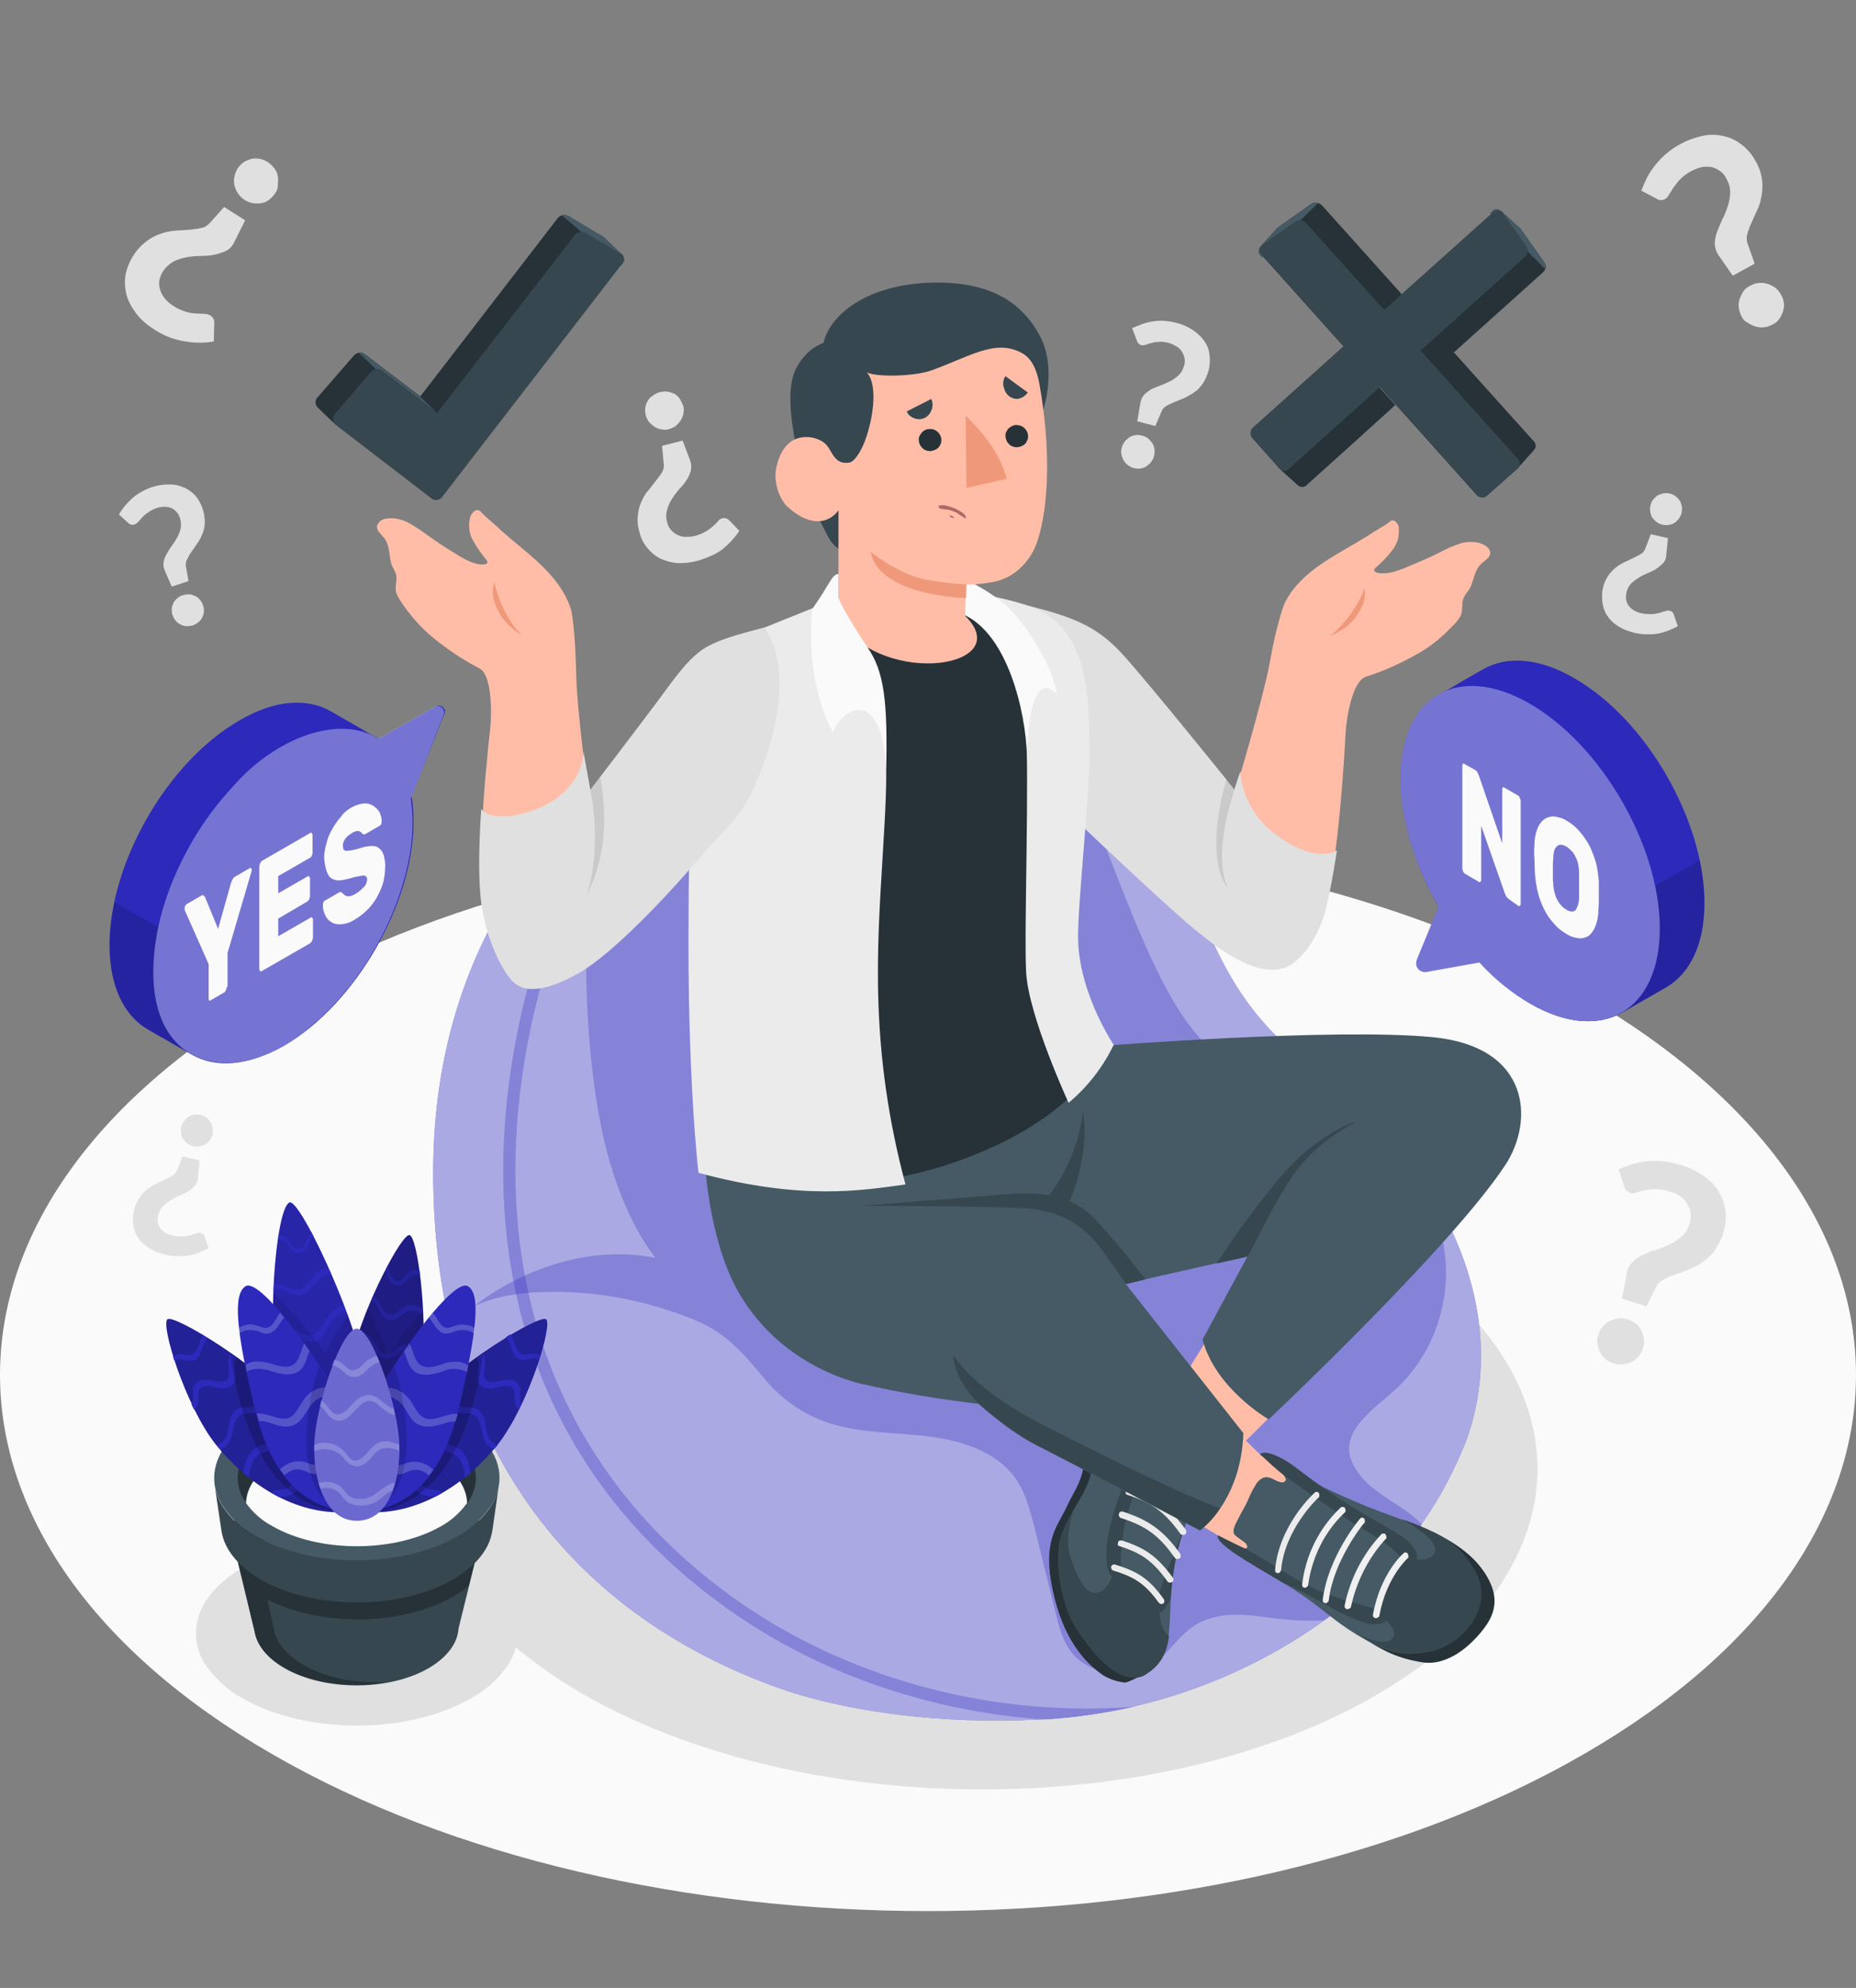 <?xml version="1.0" encoding="utf-8"?>
<!-- Generator: Adobe Illustrator 24.3.0, SVG Export Plug-In . SVG Version: 6.00 Build 0)  -->
<svg version="1.1" id="Layer_1" xmlns="http://www.w3.org/2000/svg" xmlns:xlink="http://www.w3.org/1999/xlink" x="0px" y="0px"
	 viewBox="0 0 432.3 462.9" style="enable-background:new 0 0 432.3 462.9;" xml:space="preserve">
<rect x="0" y="0" width="432.3" height="462.9" fill="#808080" stroke="none"/>
<style type="text/css">
	.st0{fill:#FAFAFA;}
	.st1{fill:#E0E0E0;}
	.st2{fill:#2C29BB;}
	.st3{opacity:0.6;fill:#FFFFFF;enable-background:new    ;}
	.st4{opacity:0.3;fill:#2C29BB;enable-background:new    ;}
	.st5{fill:#FFBDA7;}
	.st6{fill:#F0997A;}
	.st7{opacity:0.1;enable-background:new    ;}
	.st8{fill:#263238;}
	.st9{fill:#455A64;}
	.st10{fill:#37474F;}
	.st11{fill:#EBEBEB;}
	.st12{fill:#F0F0F0;}
	.st13{fill:#B16668;}
	.st14{opacity:0.3;enable-background:new    ;}
	.st15{opacity:0.5;fill:#2C29BB;enable-background:new    ;}
	.st16{opacity:0.2;enable-background:new    ;}
	.st17{opacity:0.2;fill:#FFFFFF;enable-background:new    ;}
	.st18{opacity:0.15;enable-background:new    ;}
	.st19{opacity:0.3;fill:#FFFFFF;enable-background:new    ;}
	.st20{opacity:0.35;fill:#FFFFFF;enable-background:new    ;}
</style>
<g>
	<path class="st0" d="M63.3,231.9c-84.4,48.8-84.4,127.7,0,176.5s221.3,48.8,305.7,0c84.4-48.8,84.4-127.7,0-176.5
		C284.6,183.1,147.7,183.2,63.3,231.9z"/>
	<path class="st1" d="M377,272.3c1-0.5,2.1-0.8,3.1-1.2c1.1-0.3,2.3-0.6,3.5-0.7c1.3-0.1,2.5-0.1,3.8,0c1.4,0.2,2.8,0.5,4.2,0.9
		c1.9,0.5,3.6,1.4,5.2,2.5c1.4,1,2.6,2.2,3.5,3.6c0.8,1.4,1.4,2.9,1.6,4.5c0.2,1.7,0,3.5-0.5,5.1c-0.4,1.5-1.2,3-2.1,4.3
		c-0.8,1-1.8,2-2.9,2.7c-1,0.7-2.1,1.2-3.2,1.7l-3.1,1.1c-0.9,0.3-1.8,0.7-2.6,1.1c-0.7,0.4-1.3,0.9-1.7,1.6l-2.3,4.7l-5.7-1.8
		l1.1-5.8c0.1-1,0.6-1.9,1.3-2.7c0.7-0.7,1.5-1.3,2.5-1.7c1-0.5,2-0.9,3.1-1.2s2.2-0.8,3.2-1.3s1.9-1.1,2.8-1.9
		c0.9-0.8,1.5-1.9,1.8-3.1c0.2-0.8,0.3-1.6,0.2-2.3c-0.1-0.7-0.4-1.4-0.8-2.1c-0.4-0.7-1-1.2-1.6-1.7c-0.7-0.5-1.5-0.9-2.4-1.1
		c-1.1-0.4-2.3-0.6-3.4-0.6c-0.9,0-1.7,0.1-2.6,0.3c-0.7,0.2-1.4,0.3-1.9,0.5c-0.4,0.2-0.9,0.2-1.3,0.1c-0.4-0.1-0.7-0.3-1-0.6
		s-0.4-0.6-0.5-1L377,272.3z M372.3,310.8c0.2-0.7,0.5-1.3,1-1.9c0.4-0.5,1-1,1.6-1.3s1.3-0.5,2-0.6s1.5,0,2.2,0.2s1.3,0.6,1.9,1
		c0.5,0.4,1,1,1.3,1.6s0.5,1.3,0.6,2s0,1.4-0.2,2.1c-0.2,0.7-0.6,1.4-1,1.9s-1,1-1.6,1.3s-1.3,0.5-2,0.6s-1.5,0-2.2-0.2
		s-1.4-0.6-1.9-1s-1-1-1.3-1.6s-0.5-1.3-0.6-2C371.9,312.3,372,311.5,372.3,310.8z"/>
	<path class="st1" d="M390.8,145.8c-0.7,0.4-1.4,0.7-2.1,1c-0.8,0.3-1.5,0.5-2.3,0.7c-0.9,0.2-1.7,0.2-2.6,0.2c-1,0-2-0.1-2.9-0.3
		c-1.3-0.3-2.5-0.7-3.7-1.4c-1-0.6-1.9-1.3-2.6-2.3c-0.7-0.9-1.1-1.9-1.3-3c-0.2-1.2-0.2-2.4,0-3.5s0.6-2.1,1.2-3
		c0.5-0.8,1.1-1.4,1.8-2c0.6-0.5,1.4-1,2.1-1.3l2.1-1c0.6-0.3,1.2-0.6,1.7-0.9s0.8-0.7,1-1.2l1.3-3.4l4,0.9l-0.4,4
		c0,0.7-0.3,1.4-0.8,1.9s-1,0.9-1.6,1.3s-1.3,0.7-2,1s-1.4,0.6-2.1,1.1c-0.7,0.4-1.3,0.9-1.8,1.4c-0.5,0.6-0.9,1.4-1,2.2
		c-0.1,0.5-0.1,1,0,1.6c0.1,0.5,0.3,1,0.7,1.4c0.3,0.4,0.8,0.8,1.2,1c0.5,0.3,1.1,0.5,1.7,0.6c0.8,0.2,1.6,0.2,2.4,0.2
		c0.6,0,1.2-0.2,1.8-0.3c0.5-0.2,0.9-0.3,1.3-0.4c0.3-0.1,0.6-0.2,0.9-0.1c0.3,0,0.5,0.2,0.7,0.3c0.2,0.2,0.3,0.4,0.4,0.7
		L390.8,145.8z M391.7,119.3c-0.1,0.5-0.3,0.9-0.6,1.4c-0.3,0.4-0.6,0.7-1,1s-0.8,0.4-1.3,0.5s-1,0.1-1.5,0s-0.9-0.3-1.4-0.6
		c-0.4-0.3-0.7-0.6-1-1s-0.4-0.8-0.5-1.3s-0.1-1,0-1.5s0.3-1,0.6-1.4c0.3-0.4,0.6-0.7,1-1c0.4-0.2,0.9-0.4,1.3-0.5
		c0.5-0.1,1-0.1,1.5,0s1,0.3,1.4,0.6c0.4,0.3,0.7,0.6,1,1s0.4,0.9,0.5,1.3C391.8,118.3,391.8,118.8,391.7,119.3L391.7,119.3z"/>
	<path class="st1" d="M48.6,290.6c-0.7,0.4-1.4,0.7-2.1,1c-0.8,0.3-1.5,0.5-2.3,0.7c-0.9,0.2-1.7,0.2-2.6,0.2c-1,0-1.9-0.1-2.9-0.3
		c-1.3-0.3-2.5-0.7-3.7-1.4c-1-0.6-1.9-1.3-2.6-2.3c-0.7-0.9-1.1-1.9-1.3-3c-0.2-1.2-0.2-2.4,0.1-3.5c0.2-1.1,0.6-2.1,1.2-3
		c0.5-0.8,1.1-1.4,1.8-2c0.6-0.5,1.4-1,2.1-1.3l2.1-1c0.6-0.3,1.2-0.6,1.7-0.9c0.5-0.3,0.8-0.7,1.1-1.2l1.3-3.3l4,0.9l-0.4,4
		c0,0.7-0.3,1.4-0.7,1.9c-0.5,0.5-1,1-1.6,1.3c-0.6,0.4-1.3,0.7-2,1s-1.4,0.7-2.1,1.1c-0.7,0.4-1.2,0.9-1.8,1.4
		c-0.5,0.6-0.9,1.4-1.1,2.2c-0.1,0.5-0.1,1.1,0,1.6s0.3,1,0.6,1.4c0.3,0.4,0.8,0.8,1.2,1c0.5,0.3,1.1,0.5,1.7,0.6
		c0.8,0.2,1.6,0.2,2.4,0.2c0.6-0.1,1.2-0.2,1.8-0.3c0.5-0.2,0.9-0.3,1.2-0.4c0.3-0.1,0.6-0.2,0.9-0.1c0.3,0,0.5,0.1,0.7,0.3
		s0.3,0.4,0.4,0.7L48.6,290.6z M49.5,264.1c-0.2,1-0.8,1.8-1.6,2.3c-0.4,0.3-0.9,0.4-1.3,0.5c-0.5,0.1-1,0.1-1.5,0s-1-0.3-1.4-0.6
		s-0.7-0.6-1-1s-0.4-0.8-0.5-1.3s-0.1-1,0-1.5s0.3-0.9,0.6-1.4c0.3-0.4,0.6-0.7,1-1c0.8-0.5,1.8-0.7,2.8-0.5c0.5,0.1,1,0.3,1.4,0.6
		s0.7,0.6,1,1s0.4,0.8,0.5,1.3C49.6,263.1,49.6,263.6,49.5,264.1L49.5,264.1z"/>
	<path class="st1" d="M27.7,119.8c0.4-0.7,0.8-1.3,1.3-1.9s1.1-1.2,1.7-1.8c0.7-0.6,1.4-1.1,2.1-1.5c0.9-0.5,1.7-0.9,2.7-1.2
		c1.2-0.4,2.5-0.6,3.9-0.6c1.2,0,2.3,0.2,3.4,0.7c1,0.4,1.9,1.1,2.7,1.9c1.5,1.8,2.2,4,2.2,6.3c0,0.9-0.2,1.8-0.6,2.7
		c-0.3,0.8-0.7,1.5-1.2,2.2l-1.3,1.9c-0.4,0.5-0.7,1.1-1,1.7c-0.3,0.5-0.4,1-0.3,1.6l0.6,3.5l-3.9,1.3l-1.6-3.7
		c-0.3-0.6-0.4-1.3-0.3-2s0.4-1.3,0.7-1.9c0.4-0.7,0.8-1.3,1.2-1.9c0.5-0.6,0.9-1.3,1.3-2s0.6-1.4,0.8-2.1c0.1-0.8,0.1-1.6-0.2-2.4
		c-0.2-0.5-0.4-1-0.8-1.4c-0.3-0.4-0.8-0.7-1.2-0.9c-0.5-0.2-1-0.3-1.6-0.3s-1.2,0.1-1.8,0.3c-0.8,0.3-1.5,0.6-2.1,1.1
		c-0.5,0.3-0.9,0.7-1.4,1.2c-0.3,0.4-0.6,0.7-0.9,1c-0.2,0.2-0.4,0.4-0.7,0.5c-0.2,0.1-0.5,0.1-0.8,0.1c-0.2-0.1-0.5-0.2-0.7-0.4
		L27.7,119.8z M40.2,143.3c-0.2-0.5-0.2-1-0.2-1.5s0.2-0.9,0.4-1.4c0.2-0.4,0.5-0.8,0.9-1.1c0.4-0.3,0.8-0.6,1.3-0.7
		c0.5-0.2,1-0.2,1.5-0.2s0.9,0.2,1.4,0.4c0.4,0.2,0.8,0.5,1.1,0.9c0.3,0.4,0.6,0.8,0.7,1.3c0.2,0.5,0.2,1,0.2,1.5
		c-0.1,0.5-0.2,0.9-0.4,1.3c-0.2,0.4-0.5,0.8-0.9,1.1c-0.4,0.3-0.8,0.6-1.3,0.7c-0.5,0.2-1,0.2-1.5,0.2s-0.9-0.2-1.4-0.4
		c-0.4-0.2-0.8-0.5-1.1-0.9C40.6,144.2,40.4,143.7,40.2,143.3z"/>
	<path class="st1" d="M172.2,123.6c-0.5,0.8-1.1,1.5-1.7,2.2s-1.4,1.4-2.1,2c-0.8,0.6-1.7,1.2-2.7,1.6c-1.1,0.5-2.2,0.9-3.3,1.2
		c-1.5,0.4-3.1,0.6-4.7,0.5c-1.4-0.1-2.8-0.5-4-1.1s-2.2-1.5-3-2.5c-0.9-1.1-1.5-2.4-1.8-3.8c-0.4-1.3-0.5-2.6-0.3-3.9
		c0.1-1.1,0.4-2.2,0.9-3.2c0.4-0.9,0.9-1.8,1.6-2.5l1.7-2.2c0.5-0.6,1-1.3,1.4-1.9c0.3-0.6,0.5-1.2,0.4-1.9l-0.4-4.3l4.8-1.2
		l1.7,4.5c0.3,0.8,0.4,1.6,0.2,2.5c-0.2,0.8-0.6,1.6-1,2.2c-0.5,0.8-1.1,1.5-1.7,2.1c-0.6,0.7-1.2,1.5-1.7,2.3s-0.9,1.6-1.1,2.5
		c-0.3,1-0.3,2,0,2.9c0.1,0.6,0.4,1.2,0.8,1.7s0.9,0.9,1.5,1.2c0.6,0.3,1.2,0.5,1.9,0.5c0.7,0,1.5,0,2.2-0.2
		c0.9-0.2,1.8-0.6,2.7-1.1c0.6-0.4,1.2-0.8,1.7-1.3c0.5-0.4,0.8-0.8,1.1-1.1c0.2-0.3,0.5-0.5,0.9-0.6c0.3-0.1,0.6-0.1,0.9,0
		s0.6,0.3,0.8,0.5L172.2,123.6z M159.1,94.4c0.2,0.6,0.2,1.2,0.1,1.8c-0.1,0.6-0.3,1.1-0.6,1.6c-0.3,0.5-0.7,0.9-1.1,1.3
		c-0.5,0.4-1,0.6-1.6,0.8c-0.6,0.2-1.2,0.2-1.8,0.1c-0.6-0.1-1.1-0.3-1.6-0.6c-0.5-0.3-0.9-0.7-1.3-1.1c-0.4-0.5-0.6-1-0.8-1.6
		c-0.1-0.6-0.2-1.2-0.1-1.8c0.1-0.6,0.3-1.1,0.6-1.6c0.3-0.5,0.7-0.9,1.2-1.2c0.5-0.4,1-0.6,1.6-0.8c0.6-0.1,1.2-0.2,1.8-0.1
		c0.6,0.1,1.1,0.3,1.6,0.5c0.5,0.3,0.9,0.7,1.2,1.1C158.6,93.3,158.9,93.9,159.1,94.4z"/>
	<path class="st1" d="M263.7,76.4c0.7-0.3,1.5-0.6,2.2-0.9c1.7-0.6,3.5-0.9,5.2-0.8c1,0.1,2,0.2,3,0.5c1.3,0.3,2.6,0.9,3.8,1.7
		c1,0.7,1.9,1.5,2.6,2.5s1.1,2,1.2,3.2c0.2,1.2,0.1,2.5-0.2,3.7c-0.3,1.1-0.8,2.2-1.4,3.1c-0.6,0.8-1.2,1.5-2,2
		c-0.7,0.5-1.5,0.9-2.3,1.3l-2.2,0.9c-0.6,0.3-1.2,0.5-1.9,0.9c-0.5,0.3-0.9,0.7-1.1,1.2l-1.5,3.5l-4.2-1.1l0.7-4.2
		c0.1-0.7,0.4-1.4,0.9-2c0.5-0.5,1.1-0.9,1.7-1.3c0.7-0.3,1.4-0.6,2.2-0.9c0.8-0.3,1.5-0.6,2.3-1c0.7-0.4,1.4-0.9,1.9-1.4
		c0.6-0.6,1-1.4,1.2-2.2c0.2-0.5,0.2-1.1,0.1-1.7c-0.1-0.5-0.3-1-0.6-1.5c-0.3-0.5-0.7-0.9-1.2-1.2c-0.5-0.3-1.1-0.6-1.7-0.8
		c-0.8-0.2-1.6-0.4-2.5-0.3c-0.6,0-1.2,0.1-1.8,0.3c-0.5,0.1-1,0.3-1.3,0.4s-0.6,0.1-0.9,0.1c-0.3-0.1-0.5-0.2-0.7-0.4
		c-0.2-0.2-0.3-0.4-0.4-0.7L263.7,76.4z M261.3,104.2c0.1-0.5,0.4-1,0.7-1.4c0.3-0.4,0.7-0.7,1.1-1c0.7-0.4,1.5-0.6,2.2-0.5
		c0.8,0.1,1.5,0.3,2.1,0.8c0.4,0.3,0.7,0.7,1,1.1s0.4,0.9,0.5,1.4s0,1-0.1,1.6c-0.1,0.5-0.4,1-0.7,1.4c-0.3,0.4-0.7,0.7-1.1,1
		s-0.9,0.4-1.4,0.5s-1,0-1.5-0.1s-1-0.4-1.4-0.7c-0.4-0.3-0.7-0.7-1-1.1c-0.2-0.4-0.4-0.9-0.5-1.4
		C261.1,105.2,261.1,104.7,261.3,104.2z"/>
	<path class="st1" d="M382.3,44.4c0.4-1,0.8-2,1.3-3s1.2-2,1.9-2.9c0.8-1,1.6-1.9,2.6-2.7c1-0.9,2.2-1.7,3.4-2.3
		c1.6-0.9,3.4-1.5,5.2-1.9c1.6-0.3,3.2-0.3,4.8,0.1c1.5,0.3,2.9,1,4.2,2c1.3,1,2.4,2.3,3.2,3.8c0.8,1.3,1.3,2.8,1.5,4.3
		c0.2,1.3,0.1,2.6-0.1,3.8c-0.2,1.2-0.5,2.3-1,3.3s-0.9,2-1.3,2.9c-0.4,0.8-0.7,1.7-1,2.6c-0.2,0.7-0.2,1.5,0,2.2l1.7,4.8l-5.1,2.8
		l-3.2-4.6c-0.6-0.8-0.9-1.7-1-2.7c0-1,0.2-1.9,0.5-2.8c0.4-1,0.8-2,1.2-2.9c0.5-1,1-2,1.3-3.1c0.4-1,0.5-2.1,0.6-3.2
		c0-1.2-0.3-2.3-0.9-3.3c-0.3-0.7-0.8-1.3-1.5-1.8c-0.6-0.4-1.2-0.7-1.9-0.9c-0.8-0.1-1.5-0.1-2.3,0c-0.8,0.2-1.6,0.5-2.4,0.9
		c-1,0.5-1.9,1.2-2.7,2c-0.6,0.6-1.1,1.3-1.6,2c-0.4,0.6-0.7,1.2-1,1.6c-0.2,0.4-0.5,0.7-0.8,0.9c-0.3,0.2-0.7,0.3-1,0.3
		c-0.4,0-0.7-0.1-1-0.3L382.3,44.4z M405.6,73.6c-0.3-0.6-0.5-1.3-0.6-2s0-1.3,0.2-2c0.2-0.6,0.5-1.2,0.9-1.8c0.4-0.6,1-1,1.6-1.3
		s1.3-0.6,2-0.6c0.7-0.1,1.3,0,2,0.2c0.6,0.2,1.2,0.5,1.8,0.9c1.1,0.9,1.8,2.2,2,3.5c0.1,0.7,0,1.3-0.2,2c-0.2,0.6-0.5,1.3-0.9,1.8
		c-0.4,0.6-1,1-1.6,1.3s-1.3,0.6-2,0.6c-0.7,0.1-1.3,0-2-0.2c-0.6-0.2-1.2-0.5-1.8-0.9C406.3,74.8,405.9,74.2,405.6,73.6z"/>
	<path class="st1" d="M49.8,79.5c-1.1,0.2-2.1,0.3-3.2,0.3c-2.4,0-4.7-0.4-7-1.2c-1.3-0.5-2.5-1.1-3.7-1.9c-1.6-1-3-2.2-4.1-3.6
		c-1-1.3-1.8-2.7-2.3-4.3c-0.4-1.5-0.5-3.1-0.3-4.6c0.3-1.6,0.9-3.2,1.8-4.6c0.8-1.3,1.9-2.5,3.1-3.4c1-0.8,2.2-1.4,3.4-1.8
		c1.1-0.4,2.3-0.6,3.4-0.7l3.2-0.2c0.9-0.1,1.8-0.2,2.7-0.4c0.8-0.1,1.4-0.5,2-1.1l3.4-3.8l4.9,3.1l-2.5,5c-0.4,0.9-1.1,1.7-1.9,2.1
		c-0.9,0.4-1.8,0.7-2.7,0.9c-1,0.2-2.1,0.3-3.2,0.3s-2.2,0.1-3.3,0.3c-1.1,0.2-2.1,0.5-3.1,1c-1,0.6-1.9,1.4-2.5,2.4
		c-0.4,0.6-0.7,1.4-0.8,2.1c-0.1,0.7,0,1.4,0.2,2.1s0.6,1.4,1.1,2c0.5,0.7,1.2,1.2,1.9,1.7c0.9,0.6,2,1.1,3,1.4
		c0.8,0.2,1.6,0.4,2.5,0.4c0.7,0,1.4,0.1,1.9,0.1c0.4,0,0.8,0.1,1.2,0.3c0.3,0.2,0.6,0.4,0.8,0.8c0.2,0.3,0.2,0.7,0.2,1.1L49.8,79.5
		z M64.1,45c-0.4,0.6-0.9,1.1-1.4,1.5s-1.1,0.7-1.8,0.8c-0.6,0.1-1.3,0.1-2,0s-1.4-0.4-2-0.8s-1.1-0.9-1.5-1.5s-0.6-1.2-0.8-1.8
		c-0.1-0.7-0.2-1.4,0-2c0.1-0.7,0.4-1.3,0.7-1.9c0.4-0.6,0.9-1.1,1.4-1.5c0.6-0.4,1.2-0.6,1.8-0.8c1-0.2,2.1-0.1,3,0.3
		c1,0.4,1.8,1.1,2.4,1.9c0.4,0.5,0.7,1.1,0.8,1.8c0.1,0.6,0.1,1.3,0,2C64.8,43.7,64.5,44.4,64.1,45z"/>
	<path class="st1" d="M120.3,382.8c-0.4,1.9-1.1,3.7-2.2,5.2c-2.2,3.1-5.1,5.7-8.5,7.5c-14.6,8.4-38.4,8.4-53,0
		c-3.4-1.8-6.2-4.4-8.5-7.5c-1.1-1.6-1.9-3.4-2.2-5.2c-1.3-6.3,2.3-13,10.7-17.8c14.6-8.5,38.4-8.5,53,0
		C118,369.8,121.6,376.4,120.3,382.8z"/>
	<path class="st1" d="M320.3,288.8c50.7,29.8,50.4,77.5-0.8,106.5c-51.1,29-133.7,28.4-184.5-1.3c-50.7-29.8-50.4-77.5,0.8-106.5
		C187,258.5,269.6,259.1,320.3,288.8z"/>
	<path class="st2" d="M158.2,169.8c-23.4,13.5-57.3,45.5-57.3,103.2s27.3,100.6,79.5,119.7c16.7,6.1,39.5,8.8,61.3,7.7
		c25-1.1,49.2-9.8,69.2-24.9c13.9-10.6,24.1-23.2,30.9-40.8c11.1-32.5-8.7-66.6-35.7-86c-27-19.5-23.7-41.6-42.8-64.6
		c-10.2-12.4-25.4-23-43.8-25C199.3,156.9,176,159.5,158.2,169.8z"/>
	<path class="st3" d="M158.2,169.8c-23.4,13.5-57.3,45.5-57.3,103.2s27.3,100.6,79.5,119.7c16.7,6.1,39.5,8.8,61.3,7.7
		c25-1.1,49.2-9.8,69.2-24.9c13.9-10.6,24.1-23.2,30.9-40.8c11.1-32.5-8.7-66.6-35.7-86c-27-19.5-23.7-41.6-42.8-64.6
		c-10.2-12.4-25.4-23-43.8-25C199.3,156.9,176,159.5,158.2,169.8z"/>
	<path class="st4" d="M326.6,322c3.7-3.9,6.5-8.5,8.2-13.6s2.4-10.4,1.8-15.8c-0.5-5.3-2.2-10.5-4.9-15.1
		c-2.7-4.6-6.4-8.6-10.8-11.7c-7.9-5.6-17.9-7.7-26.4-12.4C274,242,270,229.6,252.1,183.2c-2-5.3-4.5-10.4-7.4-15.3
		c-7.7-4.8-16.4-7.8-25.4-8.9c-20.1-2.2-43.4,0.4-61.2,10.6c-6.2,3.6-12,7.8-17.5,12.5c-6,24.8-5.3,65.8,1.5,88.7
		c4.4,15,10.6,22.1,10.6,22.1c-23.5-4.6-42.2,11.2-42.2,11.2c6.8-3.2,15.4-3.5,22.7-3.2c9.1,0.5,18.1,2.4,26.7,5.7
		c8.9,3.3,12.4,7.6,18.4,14.7c3.9,4.7,9.1,8.2,14.9,10.1c7.5,2.4,15.5,2.1,23.3,3.1s16.1,3.7,20.4,10.3c2.1,3.2,3,6.9,4,10.6l5,20.3
		c0.7,2.9,1.5,5.9,3.2,8.4c4.4,6.4,14.6,7.3,20.7,2.4c2.9-2.3,4.9-5.6,8-7.7c5.8-4,13.1-2.8,19.6-1.9c3.6,0.4,7.3,0.6,11,0.4
		c0.9-0.6,1.8-1.3,2.7-1.9c7.7-5.8,14.4-12.6,20.1-20.4c-1.4-1.5-2.9-2.7-4.6-3.8c-3.8-2.6-8.1-4.9-10.6-8.8
		C309.9,333.4,321.3,327.6,326.6,322z"/>
	<path class="st4" d="M264.3,397.4c-31.9,2.5-64.7-5.8-90.8-23.5c-42-28.6-60.2-73.9-51.2-127.6c8-47.4,31.7-73.5,55.5-84.3
		c-1.3,0.4-2.7,0.7-3.9,1.1c-1.3,0.4-2.6,0.8-3.8,1.3H170c-1.2,0.5-2.5,0.9-3.7,1.5h-0.1c-1.2,0.5-2.5,1.1-3.7,1.7
		c-19.3,14.1-36.4,39-43,78.2c-9.2,54.9,9.4,101.3,52.4,130.5c20.9,14.2,46,22.4,71.5,24.1C250.4,400,257.4,398.9,264.3,397.4z"/>
	<path class="st5" d="M344.5,126.4c-1.4-0.3-2.9-0.3-4.2,0.1c-1.6,0.5-3.2,1.2-4.7,2c-2.3,1.2-4.7,2.2-7.1,3.2
		c-2.1,0.9-4.4,1.9-6.7,1.8c-0.8,0-2.4-0.3-1.4-1.3c1.4-1.2,2.8-2.6,3.9-4.1c0.6-0.7,1-1.6,1.3-2.5c0.2-0.9,0.3-1.9,0.2-2.8
		c-0.1-0.6-0.4-1.1-0.8-1.4c-0.7-0.5-1.1-0.1-1.6,0.3s-1.1,0.8-1.7,1.1c-1.2,0.7-2.4,1.5-3.5,2.2c-6.9,4.3-14.9,7.7-18.8,15.1
		c-0.6,1.1-2.2,6-3.7,14.5c-1.6,8.5-8.3,30.8-8.3,30.8s-13.3-15.5-23-27.9c-4.5-6-10.7-10.5-17.7-13.1c-3.5-1.2-7-2.2-10.6-2.9
		l9.7,41.9c0,0,23.1,24.7,36.4,35.1c11.9,9.4,19.2,5.4,21.5,2c3.7-5.7,6.9-8.1,9.3-42.9c0.2-2.7,0.3-5.4,0.5-8.1
		c0.6-5.6,2.2-11.1,4.6-11.9c4.4-1.4,8.5-3.3,12.5-5.6c2.6-1.5,5-3.4,7.1-5.6c0.9-0.9,2.3-2.2,2.7-3.5c0.3-1.2,0-2.7,0.6-3.9
		c0.4-0.8,1.1-1.4,1.5-2.3c0.8-1.8,1-4,2.5-5.4c0.8-0.8,2.1-1.4,2.1-2.5c0-0.5-0.2-0.9-0.5-1.2c-0.3-0.4-0.7-0.6-1.1-0.8
		C345,126.6,344.8,126.5,344.5,126.4z"/>
	<path class="st6" d="M287.3,185.4c-3,8.9-3.2,20.7-3.2,20.7s-3.3-13.6,0.5-23.9L287.3,185.4z"/>
	<path class="st6" d="M317.8,137c-1.5,4.5-5.8,9.7-8.3,11.2c0,0,4-1.4,6.2-4.4C318,140.6,318.1,138.8,317.8,137z"/>
	<path class="st1" d="M236,140.2c13.6,3.2,19.3,5.3,25.7,12.4c6.4,7.1,25.8,31.2,25.8,31.2l1.4-4.2c0,0-0.1,8.9,9,15.3
		c9.1,6.4,13.5,3.1,13.5,3.1s-1,7-2.5,13.4s-6.1,13.6-11,14.3s-11.1-1.8-22-11.3s-34.4-32.1-34.4-32.1L236,140.2z"/>
	<path class="st7" d="M287.6,183.7c-1.8,5.7-4.8,16.2-1.5,23.3c-3.7-4.6-3.6-14.9-0.4-25.6L287.6,183.7z"/>
	<path class="st5" d="M274.1,323.2l13.1-21l21.3,15.1L278,347.6c0,0-13.6-2.5-15.2-9.8C261.1,330.3,270.1,325.2,274.1,323.2z"/>
	<path class="st8" d="M257.5,330.4c-1.3,0.8-2.5,1.9-3.4,3.1c-1,1.3-1.3,7.8-2.4,10.7s-1.9,3.7-3.6,7.4c-2,4-5.3,7.6-2.9,18.7
		c2.4,11.2,7.3,16.7,11.6,19.7c1.6,1,3.4,1.6,5.3,1.8c0,0,6.1-1.7,5.5-5.3C267,382.9,257.5,330.4,257.5,330.4z"/>
	<path class="st9" d="M282.5,344.5c-0.3,1.1-2,2.7-2.7,3.5c-2.4,2.9-3.7,6.9-4.8,10.4c-5,16.8,1,26-8.7,31.6
		c-2.8,1.4-8.3,0.5-15.7-11c-3.8-5.9-5.3-17.4-3.1-22.3c2.1-5,4.7-8.1,6.1-11.9c1.4-3.8,1.5-11.2,4-14.4c1.6-1.8,3.5-3.2,5.7-4.1
		c1.7-0.9,5.4-1.8,7.1-2.7c1.9-0.9,2.8-1.8,3.7-0.5l-2.1,2.2c-3.4,3.9-2.6,4.6-2.7,6.8s-1.1,4.7-1.7,6.9c2.4-2.5,3.4-4.8,5.7-4.2
		c2.1,0.6,2.6,0.5,5.6,3.9C282,342.3,282.7,343.6,282.5,344.5z"/>
	<path class="st10" d="M250.6,379.1c-3.8-5.9-5.3-17.4-3.1-22.3c0.7-1.6,1.5-3.2,2.4-4.8c-0.1,0.3-0.2,0.7-0.3,1
		c-0.2,0.7-0.3,1.3-0.4,2c-0.5,2.5-0.7,5.3,0.2,7.8c0.8,2.2,2.5,7.7,5.4,8.1c1.6,0.2,3.1-1.3,3.9-3c0.3-0.7,1-2.8,1-2.8
		c2.6,0.8,5,2.1,7.2,3.7c3.9,3.1,3.7,3.7,3.7,3.7c-0.4,1.2-0.5,2.4-0.5,3.7c0.1,1.3,0.5,2.6,1.2,3.8c0.3,0.4,0.6,0.7,1,0.9
		c-0.5,3.9-1.8,6.9-5.9,9.3C263.5,391.6,258,390.6,250.6,379.1z"/>
	<path class="st10" d="M275,358.5c-1.3,4.4-2,9-2.3,13.6c-1.9,4.2-3.3,4-3.3,1.7s3.8-11.4,6.8-19C275.8,356,275.4,357.3,275,358.5z"
		/>
	<path class="st10" d="M267,330.2c0-2.2,0.8-4.4,2.2-6.1c0.4-0.2,0.8-0.3,1.1-0.5c1.9-0.9,2.8-1.8,3.7-0.5l-2.1,2.2
		c-3.4,3.9-2.6,4.6-2.7,6.8s-1.1,4.7-1.7,6.9c-2.4,7.3-4.2,9.6-5.6,16.5s-0.4,11.8-1.4,12.1s-3-0.7-2.8-6.3
		c0.1-5.6,3.4-14.8,5.6-19.2C265.4,337.9,267.1,333.3,267,330.2z"/>
	<path class="st11" d="M259,365.5c0.1,0.1,0.2,0.2,0.3,0.2c4.8,1.5,7.3,2.9,10.6,7.5c0.1,0.1,0.3,0.2,0.5,0.3c0.2,0,0.4,0,0.5-0.1
		c0.2-0.1,0.3-0.3,0.3-0.5s0-0.4-0.1-0.5c-3.5-4.9-6.2-6.5-11.4-8.1c-0.1,0-0.3,0-0.4,0c-0.1,0.1-0.3,0.1-0.4,0.3
		c-0.1,0.1-0.1,0.3-0.1,0.4C258.9,365.3,258.9,365.4,259,365.5L259,365.5z"/>
	<path class="st11" d="M260.4,359.8c0.1,0.1,0.2,0.2,0.3,0.2c5,1.6,7.7,3.3,11.2,8.2c0,0.1,0.1,0.1,0.2,0.2c0.1,0.1,0.2,0.1,0.3,0.1
		c0.1,0,0.2,0,0.3,0c0.1,0,0.2-0.1,0.3-0.1c0.1,0,0.1-0.1,0.2-0.2s0.1-0.2,0.1-0.3s0-0.2,0-0.3s-0.1-0.2-0.1-0.2
		c-3.7-5.1-6.6-7-11.9-8.7c-0.2,0-0.4,0-0.5,0c-0.2,0.1-0.3,0.2-0.4,0.4c0,0.1,0,0.2,0,0.4C260.3,359.5,260.3,359.7,260.4,359.8z"/>
	<path class="st11" d="M260.8,353.3c0.1,0.1,0.2,0.2,0.4,0.2c5.5,1.8,8.6,3.8,12.4,9.2c0.1,0.2,0.3,0.3,0.5,0.3s0.4,0,0.6-0.1
		s0.3-0.3,0.3-0.5s0-0.4-0.1-0.6c-4-5.6-7.5-7.9-13.3-9.8c-0.2-0.1-0.4,0-0.6,0c-0.2,0.1-0.3,0.3-0.4,0.5c0,0.1,0,0.3,0,0.4
		C260.7,353.1,260.7,353.2,260.8,353.3z"/>
	<path class="st11" d="M262.3,347.9c0.1,0.1,0.2,0.2,0.4,0.2c5.4,1.8,8.4,3.7,12.2,9c0.1,0.2,0.3,0.2,0.5,0.3c0.2,0,0.4,0,0.6-0.1
		s0.3-0.3,0.3-0.5s0-0.4-0.1-0.6c-4-5.5-7.3-7.7-13-9.5c-0.2-0.1-0.4,0-0.6,0c-0.2,0.1-0.3,0.3-0.4,0.5c0,0.1,0,0.3,0,0.4
		C262.2,347.7,262.2,347.8,262.3,347.9z"/>
	<path class="st11" d="M264.7,342.7c0.1,0.1,0.2,0.2,0.3,0.2c5.4,1.8,8.4,3.7,12.2,9c0,0.1,0.1,0.2,0.2,0.2s0.2,0.1,0.3,0.1
		c0.1,0,0.2,0,0.3,0c0.1,0,0.2-0.1,0.3-0.1c0.1-0.1,0.2-0.1,0.2-0.2c0.1-0.1,0.1-0.2,0.1-0.3s0-0.2,0-0.3s-0.1-0.2-0.2-0.3
		c-4-5.5-7.3-7.7-13-9.5c-0.2-0.1-0.4,0-0.6,0c-0.2,0.1-0.3,0.3-0.4,0.5c0,0.1,0,0.3,0,0.4C264.6,342.5,264.7,342.6,264.7,342.7z"/>
	<path class="st5" d="M280,325.5l13.5,13.2l7.8,5.9l-10.9,16.9l-25.3-15L280,325.5z"/>
	<path class="st9" d="M257.3,243.5c0,0,53.7-4.2,76.3-2c23.1,2.2,23.7,19.7,17,29.8c-12.8,19.4-55.1,59.2-55.1,59.2
		s-12.4-7.1-15.4-18.6l10.5-19.4l-28.4,6.4l-13.3-10.7l-0.5-7.3L257.3,243.5z"/>
	<path class="st9" d="M257.3,243.5l-92.9,7.3c0,0-2.8,21.9,4.1,42.2c5.9,17.5,20.4,26.3,32,29.2c9.1,2.1,18.2,3.6,27.5,4.7
		c0,0,6.7,6.3,13.7,9.8s37.8,19.7,37.8,19.7s9.6-6.8,10.1-22.7l-27.3-34.6c-6.1-8.9-8.2-11.8-11.9-14
		C256.6,261.3,256.9,255.9,257.3,243.5z"/>
	<path class="st10" d="M258.2,293.2c2.8,3.9,4.1,5.8,4.1,5.8l4.5-1.1c0,0-7.1-9.2-11.8-14.1c-5.1-5.4-12.4-6.3-19.5-5.8
		c-9,0.7-35.1,2.8-35.1,2.8s24.8-0.1,37.7,0.5C251,282,255.4,289.3,258.2,293.2z"/>
	<path class="st10" d="M252.2,258.4c-0.5,9-6.3,19.1-9.6,21.7l5.3,2.4C247.9,282.5,254.3,270.4,252.2,258.4z"/>
	<path class="st10" d="M296.8,275.8c-4.8,5.9-9.3,12-13.4,18.4l7.2-1.6c9.6-18.3,11.7-23.7,25.2-31.4
		C315.9,261.1,306.4,263.7,296.8,275.8z"/>
	<path class="st10" d="M222.1,315.6c0,0,4.2,7.4,19.3,15.4c8.5,4.5,34.7,17.5,42.8,20.2c-1.3,2-2.9,3.7-4.7,5.1
		c0,0-30.8-16.2-37.8-19.7c-1.5-0.8-3-1.6-4.4-2.6c-0.6-0.4-1.2-0.8-1.8-1.2c-1.6-1.1-3-2.2-4.1-3.1c-1.2-0.9-2.1-1.7-2.7-2.2
		l-0.6-0.5l-0.1-0.1C221.6,320.3,222.1,315.6,222.1,315.6z"/>
	<path class="st8" d="M333.8,356.7c6,3,9.6,5.8,12.2,9.8c2.5,4,3.1,7.9,0,12.2s-8.6,9.2-14.5,8.4c-5.9-0.9-9.5-2.7-14.7-6.2
		L333.8,356.7z"/>
	<path class="st9" d="M283.6,357.6c-0.2,1.9,7.3,6.2,15.1,10.9c8.4,4.9,10.3,7.8,17.1,12c7.8,4.7,10.9,5.2,17.4,4
		s15.1-9.6,10.4-18.4c-3.9-7.2-9.4-9.5-18-12.6c-6.8-2.4-13.4-5.2-19.8-8.4c-6.1-3-10.9-7.8-12.3-6.4c0.9,0.5,7.1,5.2,5.8,6.2
		c-0.4,0.5-1.3,0.3-2.8-0.5c-0.3-0.2-0.7-0.3-1.1-0.4c-0.4-0.1-0.8,0-1.2,0.1c-0.8,0.4-1.4,1-1.8,1.8c-1.2,1.8-1.4,2.9-2.4,4.8
		c-0.6,1.1-0.3,0.5-0.9,1.6c-0.6,1.3-1.8,3.1-1.8,4.3c0,0.7,0.5,1,1,1.4s1.3,0.9,1.8,1.3c0.2,0.2,0.5,0.8,0.4,1
		c-0.2,0.5-1.4,0.1-1.8-0.1c-0.4-0.2-1.2-0.5-1.8-0.8C286.4,359.2,285,358.4,283.6,357.6z"/>
	<path class="st10" d="M313.2,378.9c1.1,0.7,8.2,4.8,10.8,2.9c2.7-2-2.9-6.1-2.9-6.1s-0.4-5.7,7-13.3c1.1,1,6,1.4,6.2-1.5
		s-7.7-7.1-7.8-7.2c8.2,3,13.5,5.4,17.2,12.3c4.7,8.8-3.9,17.2-10.4,18.4s-9.6,0.7-17.4-4C315.1,380,313.9,379.3,313.2,378.9z"/>
	<path class="st10" d="M321.9,375.2c3,1.3,0.6,3.9-3.8,2.7c-6.7-2-12-6.3-19.3-9.4c-7.8-4.6-15.8-9-15.1-11c1.4,0.7,4.4,2.2,4.4,2.2
		c0.6,0.3,2.1,1,2.1,1c6,3.2,12.4,8.1,19,10.5C314.9,373.4,318.8,373.9,321.9,375.2z"/>
	<path class="st10" d="M327.5,363.4c-2.7-1.9-3.1-3.3-8.4-6.4c-5.3-3-14.2-9.3-19.7-13.2c-2.1-1.6-4-3.4-5.9-5.2
		c1-1,4.5,0.3,7.9,2.8c3.3,2.5,5.4,4.1,8.7,6.3c6.5,4.7,14,8.1,17.7,11C331.4,361.6,330.2,365.3,327.5,363.4z"/>
	<path class="st12" d="M328,362.7c-0.1,0.1-0.1,0.2-0.2,0.2c-0.1,0.1-4.9,4.5-6.5,13.2c0,0.2-0.1,0.4-0.3,0.5
		c-0.2,0.1-0.4,0.2-0.6,0.2c-0.1,0-0.2-0.1-0.3-0.1c-0.1-0.1-0.1-0.1-0.2-0.2c-0.1-0.1-0.1-0.2-0.1-0.3s0-0.2,0-0.3
		c1.7-9.3,6.8-14,7.1-14.2c0.1-0.1,0.1-0.1,0.2-0.2c0.1,0,0.2,0,0.3,0c0.1,0,0.2,0,0.3,0.1c0.1,0,0.1,0.1,0.2,0.2
		c0.1,0.1,0.1,0.3,0.1,0.4C328.1,362.4,328.1,362.5,328,362.7z"/>
	<path class="st12" d="M322.9,358.2c0,0.1-0.1,0.2-0.2,0.2c-4,4.4-6.7,9.8-8,15.6c0,0.2-0.1,0.4-0.3,0.5c-0.2,0.1-0.4,0.2-0.6,0.2
		c-0.1,0-0.2,0-0.3-0.1c-0.1-0.1-0.1-0.1-0.2-0.2c-0.1-0.1-0.1-0.2-0.1-0.3s0-0.2,0-0.3c1.3-6.2,4.2-11.9,8.5-16.5
		c0.1-0.1,0.1-0.1,0.2-0.2c0.1,0,0.2,0,0.3,0c0.1,0,0.2,0,0.3,0c0.1,0,0.2,0.1,0.2,0.2c0.1,0.1,0.2,0.3,0.2,0.5
		C323,357.9,322.9,358,322.9,358.2z"/>
	<path class="st12" d="M309.4,372.9c-0.1,0.1-0.2,0.2-0.3,0.3c-0.1,0.1-0.3,0.1-0.4,0.1s-0.2,0-0.3-0.1c-0.1,0-0.2-0.1-0.2-0.2
		c-0.1-0.1-0.1-0.2-0.1-0.2c0-0.1,0-0.2,0-0.3c1.2-9.9,8.4-18.6,8.7-18.9c0.1-0.1,0.1-0.1,0.2-0.2c0.1,0,0.2,0,0.3,0
		c0.1,0,0.2,0,0.3,0.1c0.1,0,0.2,0.1,0.2,0.2c0.1,0.2,0.1,0.4,0.1,0.6c0,0.2-0.1,0.4-0.3,0.5c-0.1,0.1-7,8.6-8.1,17.8
		C309.5,372.7,309.4,372.8,309.4,372.9z"/>
	<path class="st12" d="M304.6,369.3c-0.1,0.1-0.2,0.2-0.3,0.3c-0.1,0.1-0.3,0.1-0.4,0.1s-0.2,0-0.3-0.1c-0.1,0-0.2-0.1-0.2-0.2
		c-0.1-0.1-0.1-0.2-0.1-0.2c0-0.1,0-0.2,0-0.3c0.8-6.8,4-13.2,9-17.9c0.1-0.1,0.1-0.1,0.2-0.1s0.2,0,0.3,0c0.1,0,0.2,0,0.3,0.1
		c0.1,0,0.1,0.1,0.2,0.2c0.1,0.2,0.1,0.4,0.1,0.6c0,0.2-0.1,0.4-0.3,0.5c-4.6,4.4-7.5,10.3-8.4,16.7
		C304.7,369,304.7,369.2,304.6,369.3z"/>
	<path class="st11" d="M298.3,365.9c-0.1,0.1-0.2,0.2-0.3,0.3c-0.1,0.1-0.2,0.1-0.4,0.1c-0.1,0-0.2,0-0.3-0.1
		c-0.1,0-0.2-0.1-0.2-0.2c-0.1-0.1-0.1-0.2-0.1-0.2c0-0.1,0-0.2,0-0.3c0.9-10.3,8.9-17.7,9.2-17.9c0.1-0.1,0.1-0.1,0.2-0.2
		c0.1,0,0.2,0,0.3,0c0.1,0,0.2,0,0.3,0.1c0.1,0,0.1,0.1,0.2,0.2c0.1,0.2,0.1,0.4,0.1,0.6c0,0.2-0.1,0.4-0.3,0.5
		c-0.1,0.1-7.7,7.2-8.6,16.7C298.4,365.7,298.3,365.8,298.3,365.9z"/>
	<path class="st8" d="M251.7,174.7c0.9-24.7-4.1-32-16.4-34.4l-20.4-4c-6.2,0.7-33.8,10.5-41,12.3c-4.7,1.2-7.5,10.7-9.8,25.8
		c-1.9,12.3-1.7,22-2.8,39.1c-0.9,14.3,0.2,37.5,2.9,57.7c39,14.8,87.7-8.2,92.4-26.9c-1.2-5.2-8.6-14-8.7-24.4
		C250.3,198.6,251.4,182.4,251.7,174.7z"/>
	<path class="st11" d="M173.4,148l21.9-8.8c0,0,2.1,6.7,7,19.7c4.9,12.9,4.6,18.6,3.3,40.3c-1.3,21.7-3.1,45,5.3,76.6
		c-10.2,1.4-24.1,3.8-48.2-2.7c0,0-2.7-21.9-2.3-61.8C160.4,189.1,162.1,153.3,173.4,148z"/>
	<path class="st11" d="M224,139.9c8.5,4.2,14,14.5,14.9,28.1s-0.4,48.1,0.1,58.4c0.6,10.3,9.9,30.4,9.9,30.4
		c4.4-3.7,8-8.3,10.5-13.5c-4.4-6.9-8.2-16.3-8.3-24.8c-0.1-8.5,3-35.5,2.7-45.9c-0.4-10.4-0.2-24.8-12-30.6
		c-5.1-2.5-17.4-4.4-17.4-4.4L224,139.9z"/>
	<path class="st0" d="M239.2,175.9c-0.3-10-4.4-28.2-14.8-32.8c-0.3-1-0.5-2.1-0.4-3.2l0.5-5.1c3.1,1.4,6.1,3.2,8.8,5.3
		c4.4,3.4,11.5,13.6,12.9,21.5C241.9,157.2,239.5,163.5,239.2,175.9z"/>
	<path class="st10" d="M193.4,79.5c0,0-4.5,0.2-7.7,5.8c-1.6,2.8-2.9,8,0.7,23.1c2.3,9.8,5.3,14,6.6,16.8c0.9,1.7,2.4,2.9,4.2,3.5
		l0.1-11.5l-0.1-8c0,0,6.7-5.6,7.4-11.4c1-7.4-1.8-11.7-1.8-11.7L193.4,79.5z"/>
	<path class="st10" d="M191.8,79.9c1.4-6.4,9.9-13.8,25.7-14.1c13-0.2,20.4,4.5,24.6,12.2s0.9,17.4,0.9,17.4l-40.6-4.2L191.8,79.9z"
		/>
	<path class="st5" d="M186.6,120.3c5.9,3.1,8.7-1.5,8.7-1.5v25.8c10.9,15.7,41.6,10.7,29.5-1.2l0.2-7.3c1.7,0,3.5-0.1,5.2-0.4
		c2.7-0.3,5.2-1.4,7.2-3.2c2-1.8,3.5-4.1,4.3-6.7c2.7-8.4,3-21.9,0.4-36.4c-0.5-2.8-1.6-5.9-4.1-7.2c-6.2-3.4-12.2,0.9-21.2,4.1
		c-3.7,1.3-12.6,1.6-14.9,0.4c3,3.5,0.9,12.2-0.1,15c-1.3,4-3.1,5.9-3.9,6c-3.6,0.6-3.9-2.5-5.5-4.2c-1.6-1.8-7.6-3.5-10.4,2
		c-0.7,1.3-1.1,2.7-1.3,4.1c-0.2,1.4,0,2.9,0.4,4.3s1.1,2.7,2,3.8C184.2,118.7,185.3,119.6,186.6,120.3z"/>
	<path class="st6" d="M202.8,128.5c1,5.9,8.8,10,22.2,10.8l0.1-3.2c-3.3-0.2-6.5-0.6-9.8-1.2C209.1,133.6,202.8,128.5,202.8,128.5z"
		/>
	<path class="st10" d="M211.2,95.8l5.7-2.9c0.4,0.8,0.4,1.7,0.1,2.5s-0.8,1.5-1.6,1.9c-0.4,0.2-0.8,0.3-1.2,0.3
		c-0.4,0-0.8,0-1.2-0.2c-0.4-0.1-0.8-0.4-1.1-0.6C211.6,96.6,211.4,96.2,211.2,95.8z"/>
	<path class="st10" d="M234.2,87.6l5.2,3.8c-0.2,0.3-0.5,0.6-0.9,0.9c-0.3,0.2-0.7,0.4-1.1,0.5s-0.8,0.1-1.2,0
		c-0.4-0.1-0.8-0.3-1.1-0.5c-0.7-0.5-1.1-1.3-1.3-2.1C233.5,89.2,233.7,88.3,234.2,87.6z"/>
	<path class="st8" d="M214,102.3c0,0.5,0.1,1,0.4,1.5c0.3,0.4,0.6,0.8,1.1,1s1,0.3,1.5,0.2c0.5-0.1,1-0.3,1.4-0.6
		c0.4-0.3,0.6-0.8,0.8-1.3c0.1-0.5,0.1-1-0.1-1.5s-0.5-0.9-0.9-1.2c-0.4-0.3-0.9-0.5-1.4-0.5c-0.3,0-0.7,0-1,0.1s-0.6,0.3-0.9,0.5
		c-0.2,0.2-0.4,0.5-0.6,0.8S214,101.9,214,102.3z"/>
	<path class="st8" d="M234.2,101.4c0,0.5,0.1,1,0.4,1.5c0.3,0.4,0.6,0.8,1.1,1s1,0.3,1.5,0.2c0.5-0.1,1-0.3,1.4-0.6
		c0.4-0.3,0.6-0.8,0.8-1.3c0.1-0.5,0.1-1-0.1-1.5s-0.5-0.9-0.9-1.2c-0.4-0.3-0.9-0.5-1.4-0.5c-0.4-0.1-0.7,0-1,0.1s-0.6,0.3-0.9,0.5
		s-0.5,0.5-0.6,0.8C234.2,100.7,234.2,101.1,234.2,101.4z"/>
	<path class="st6" d="M224.9,96.7l0.2,16.9l9.4-2.1C232.7,104.8,228.2,100.1,224.9,96.7z"/>
	<path class="st13" d="M222.1,120.4c-0.1-0.1-0.2-0.2-0.3-0.2l-0.2-0.1l0,0c-0.1,0-0.2-0.1-0.3-0.1h-0.1v0.1v0.1c0,0,0,0.1,0.1,0.1
		c0.1,0.1,0.2,0.2,0.4,0.2l0.3,0.1c0.1,0,0.1,0,0.2,0c0,0,0,0,0-0.1v-0.1C222.2,120.5,222.2,120.4,222.1,120.4z M224.4,119.6
		c-0.2-0.2-0.4-0.4-0.7-0.5c-0.5-0.3-1-0.6-1.5-0.8c-0.5-0.2-1.1-0.4-1.6-0.5c-0.6-0.2-1.2-0.2-1.8-0.1c-0.4,0.1-0.1,0.6,0.2,0.7
		c0.6,0.2,1.3,0.2,1.9,0.3c0.5,0.1,1,0.3,1.5,0.5s0.9,0.5,1.3,0.8c0.3,0.2,0.5,0.3,0.8,0.5c0.1,0.1,0.2,0.1,0.3,0.2
		c0.2,0,0.2-0.1,0.2-0.2C224.9,120.1,224.7,119.8,224.4,119.6z"/>
	<path class="st0" d="M206.4,179.7c-0.7-19.6-10-15.4-12.4-9.2c-6.1-11.2-5.2-25.1-4.8-28.7c2.2-3.2,2.6-3.9,3.5-5.4
		c1.3-2.1,1.5-2.5,2.6-2.8v5.7c0,0,1.6,3.8,6.8,11.5C205.9,156.3,206.8,163.2,206.4,179.7z"/>
	<path class="st5" d="M90.5,120.7c1.4-0.1,2.9,0.2,4.2,0.8c1.5,0.8,2.9,1.7,4.3,2.7c2.1,1.5,4.2,3,6.4,4.3c2,1.2,4,2.6,6.3,2.9
		c0.8,0.1,2.4,0.1,1.6-1c-1.2-1.5-2.3-3-3.2-4.7c-0.5-0.8-0.7-1.7-0.8-2.7s0-1.9,0.3-2.8c0.2-0.5,0.6-1,1.1-1.3
		c0.7-0.3,1.1,0,1.5,0.5c0.5,0.5,1,1,1.5,1.4c1,0.9,2.1,1.8,3.1,2.8c6.1,5.4,13.4,10.1,16.1,18c0.4,1.1,1.1,6.3,1.3,14.9
		c0.1,8.7,2.9,29,2.9,29s3.9-4.9,13.3-17.6c8.6-11.6,11.3-16.1,18.8-18.5c3.4-1.1,7.1-1.9,8.2-2.2c6.2,7.3,2.4,32.7-9.3,45.1
		c0,0-16.6,20.3-29.9,31c-11.9,9.5-19.7,3.9-21.3,0.1c-2.7-6.2-6.9-12.4-3.4-47.1c0.2-2.7,0.6-5.4,0.8-8.1
		c0.3-5.6-0.4-11.3-2.5-12.5c-4.1-2.1-7.9-4.7-11.4-7.6c-2.3-2-4.3-4.2-6.1-6.7c-0.7-1-1.9-2.6-2.1-3.8s0.4-2.7,0-4
		c-0.3-0.9-0.9-1.6-1.1-2.5c-0.5-1.9-0.3-4.1-1.6-5.8c-0.7-0.9-1.8-1.7-1.7-2.8c0.1-0.4,0.4-0.8,0.7-1.1c0.3-0.3,0.8-0.5,1.2-0.6
		C90.1,120.8,90.3,120.7,90.5,120.7z"/>
	<path class="st6" d="M137.2,185.6c1.4,9.3,0.1,22.2,0.1,22.2s5.2-15.7,3.2-26.5L137.2,185.6z"/>
	<path class="st6" d="M115.2,135.5c0.7,4.7,4.1,10.5,6.4,12.4c0,0-3.8-2.1-5.4-5.3C114.4,139.1,114.6,137.2,115.2,135.5z"/>
	<path class="st1" d="M178.1,146.1c-6.2,1.6-11.9,3.1-15.1,5.6s-5.3,5.4-10,11.8c-4.7,6.3-15.5,20.4-15.5,20.4l-1.6-8.9
		c0,0,0.3,5.4-5.3,10.1c-5.5,4.7-16.1,6.7-18.5,3.3c0,0-1.1,13.6,0,21.9c1.1,8.3,4.8,15.7,7.3,18.2c2.4,2.5,7,2.8,15.2-1.8
		c8.2-4.5,21.8-19.3,27.1-25.5c5.3-6.2,9.5-10,11.8-13.8C175.8,183.7,187.2,160.1,178.1,146.1z"/>
	<path class="st7" d="M137.5,183.9c1.6,7.7,1.5,18.4-1,24.7c5.6-10.2,4.4-21.9,3.3-27.7L137.5,183.9z"/>
	<path class="st10" d="M113,354.1H53.1l6.2,25.8c0.5,3.1,2.8,6.1,6.9,8.5c9.3,5.4,24.4,5.4,33.7,0c4.4-2.6,6.7-5.9,6.9-9.2
		L113,354.1z"/>
	<path class="st8" d="M105.7,371.7c1.2-0.7,2.4-1.6,3.5-2.5l3.4-13.8c-1.8,1.9-3.8,3.5-6,4.8c-12.6,7.3-32.8,7.5-45.9,0.6l1.5-6.1
		l-0.5-0.6h-8.6l6.2,25.7c0.5,3.1,2.8,6.1,6.9,8.5c6.6,3.8,16.2,4.9,24.5,3.3c-14.9,1.1-25.1-5.4-26.7-11.4
		c-0.6-2.4-1.7-7.7-1.7-7.7C74.8,378.8,93.8,378.6,105.7,371.7z"/>
	<path class="st9" d="M116.1,346.4c-0.3,1.7-1,3.3-2,4.6c-2,2.8-4.5,5.1-7.5,6.7c-13,7.5-34.1,7.5-47,0c-3-1.6-5.6-3.9-7.5-6.7
		c-1-1.4-1.6-3-2-4.6c-1.1-5.6,2-11.5,9.5-15.8c13-7.5,34.1-7.5,47.1,0C114.1,334.9,117.3,340.8,116.1,346.4z"/>
	<path class="st10" d="M114.1,351.1c-2,2.8-4.5,5.1-7.5,6.7c-13,7.5-34.1,7.5-47,0c-3-1.6-5.6-3.9-7.5-6.7c-1-1.4-1.6-3-2-4.6
		l1.5,10.1c0.7,4.1,3.7,8,9.1,11.2c12.4,7.1,32.4,7.1,44.8,0c5.3-3.1,8.4-7,9.1-11l0.1-0.5l1.4-9.8
		C115.8,348.1,115.1,349.7,114.1,351.1z"/>
	<path class="st8" d="M102.7,332.8c-10.8-6.3-28.4-6.3-39.2,0c-6.1,3.5-8.8,8.3-8,12.9c0.6,3.5,3.3,7,8,9.7
		c10.8,6.2,28.4,6.2,39.2,0c4.7-2.7,7.4-6.2,8-9.7C111.5,341.2,108.9,336.4,102.7,332.8z"/>
	<path class="st0" d="M57.3,350c1.6,2.2,3.7,4.1,6.2,5.4c10.8,6.2,28.4,6.2,39.2,0c2.4-1.3,4.5-3.2,6.1-5.4
		c-0.1-3.7-2.6-7.5-7.5-10.3c-10-5.8-26.4-5.8-36.4,0C59.9,342.6,57.4,346.3,57.3,350z"/>
	<path class="st2" d="M85.2,338.4c-5-1.3-5.8-12.1-3-23.5c2.7-11.1,11.4-27.7,13.2-27.3c1.8,0.4,4.2,18.4,2.9,30.3
		C96.7,332.4,90.1,339.8,85.2,338.4z"/>
	<path class="st14" d="M85.2,338.4c-5-1.3-5.8-12.1-3-23.5c2.7-11.1,11.4-27.7,13.2-27.3c1.8,0.4,4.2,18.4,2.9,30.3
		C96.7,332.4,90.1,339.8,85.2,338.4z"/>
	<path class="st15" d="M87.6,303.6c0.9,1.4,1.5,3.8,3.5,3.8c1.7,0,2.6-1.8,4.1-2.2c0.6-0.1,1.2,0,1.8,0.1c0.6,0.2,1.1,0.5,1.6,0.9
		c0-0.4,0-0.9-0.1-1.3c-0.8-0.6-1.8-1-2.9-1c-0.9,0.1-1.7,0.5-2.4,1.1c-0.8,0.6-1.7,1.5-2.8,1.1c-1.1-0.4-1.6-2-2.2-3
		c-0.3-0.6-0.8-1-1.3-1.4c-0.1,0.3-0.3,0.6-0.4,0.9C86.9,302.8,87.3,303.1,87.6,303.6z M93.5,299.1c0.7-0.3,1.1-1,1.7-1.6
		c0.3-0.3,0.8-0.5,1.2-0.6c0.5-0.1,0.9,0,1.4,0.1h0.1c0-0.4-0.1-0.8-0.1-1.1c-0.2-0.1-0.3-0.1-0.5-0.1c-0.7-0.1-1.5,0-2.1,0.5
		c-0.7,0.5-1.1,1.3-1.8,1.8c-1.3,0.8-2.3-0.6-2.7-1.7c-0.2-0.5-0.3-1-0.5-1.5l-0.4,0.8c0.1,0.3,0.2,0.7,0.3,1
		C90.5,298.1,91.8,300,93.5,299.1L93.5,299.1z M93.3,313.5c-0.9,0.5-1.7,1.5-2.7,1.8c-2.6,0.7-3.2-3.2-4.8-4.4
		c-0.7-0.5-1.5-0.7-2.3-0.6c-0.1,0.3-0.2,0.6-0.3,0.9c0.4-0.1,0.9-0.1,1.3,0c0.5,0.1,1,0.4,1.3,0.7c0.4,0.3,0.7,0.8,0.9,1.2
		c0.8,1.5,1.8,3.5,3.9,3.2c0.9-0.3,1.7-0.7,2.4-1.3c0.5-0.4,1-0.7,1.6-0.8c0.6-0.2,1.2-0.2,1.8-0.1c0.7,0.2,1.4,0.5,2,1
		c0-0.4,0-0.8,0.1-1.2c-0.7-0.6-1.5-0.9-2.4-1.1C95.2,312.8,94.2,313,93.3,313.5L93.3,313.5z M94.9,322.2c-1.1-0.3-2.3-0.1-3.4,0.4
		c-1.2,0.6-2,1.8-3.3,2.2c-2.7,1-3.1-2.9-5.1-3.9c-0.6-0.3-1.3-0.4-2-0.4c0,0.3-0.1,0.6-0.1,0.9c0.3,0,0.5,0,0.8,0
		c0.6,0.1,1.2,0.3,1.7,0.7s0.9,0.9,1.1,1.4c1,1.8,2.2,3.2,4.4,2.2c1.2-0.6,2-1.6,3.2-2.2c0.6-0.3,1.4-0.5,2.1-0.4s1.4,0.3,2,0.8
		c0.3,0.3,0.5,0.6,0.8,0.9c0.1-0.4,0.2-0.8,0.3-1.2C96.7,323,95.8,322.5,94.9,322.2L94.9,322.2z"/>
	<path class="st7" d="M85.2,338.4c5,1.3,11.5-6.1,13.1-20.5c0.4-4.1,0.5-8.2,0.3-12.4c-4.1,3.3-8.1,10.1-8.1,10.1
		c-1.4-3.7-3-7.3-4.8-10.9c-1.4,3.3-2.5,6.7-3.4,10.1C79.3,326.3,80.2,337.1,85.2,338.4z"/>
	<path class="st2" d="M81.1,344.4c-6.6,4.2-12.6-10.7-15.9-22s-1.1-40.8,2.2-42.4c2.3-1.1,14.7,25.3,17.1,38.1
		C86.3,327.5,86.3,341.1,81.1,344.4z"/>
	<path class="st7" d="M81.1,344.4c-6.6,4.2-12.6-10.7-15.9-22s-1.1-40.8,2.2-42.4c2.3-1.1,14.7,25.3,17.1,38.1
		C86.3,327.5,86.3,341.1,81.1,344.4z"/>
	<path class="st2" d="M67,300.9c2.1,1,3.7,1,5.3-0.7c1.6-1.7,2.6-3.6,4.9-3.4c-0.2-0.5-0.5-1-0.7-1.5c-0.4,0-0.8,0-1.1,0.1
		c-2,0.5-2.9,2.7-4.4,4c-2.2,2.1-4.5-0.6-7-0.5h-0.2c0,0.5,0,0.9-0.1,1.4C64.9,300.1,66,300.3,67,300.9z M85,321.1
		c-0.4-0.1-0.7-0.2-1.1-0.3c-0.5-0.1-1.1-0.1-1.6,0s-1,0.4-1.5,0.7c-2,1.5-2.1,4.7-5.3,3.8c-2.4-0.6-4.3-2.3-6.8-1
		c-0.9,0.5-1.7,1.1-2.4,1.8l0.4,1.1c0.9-0.9,2-1.6,3.2-2c2.8-0.7,4.8,2.1,7.6,1.6c2.2-0.4,2.5-2.8,4-4c1.1-0.9,2.4-0.7,3.6-0.2
		C85.1,322.1,85,321.6,85,321.1L85,321.1z M67.1,290.1c0.8,1.1,1.8,2.2,3.3,1.5c1.4-0.7,1.6-2.7,2.6-3.8c-0.2-0.3-0.4-0.7-0.5-1
		c-0.9,1.3-1.4,4-3.2,3.9c-1.4-0.1-2-2.2-3.2-2.8c-0.4-0.2-0.8-0.3-1.2-0.2l-0.1,0.9h0.3C66,288.6,66.6,289.4,67.1,290.1z M72,312.5
		c2.6,0.6,3.9-2.5,5-4.2c0.8-1.4,2.1-2.4,3.5-3l-0.5-1.4c-0.5,0.1-0.9,0.3-1.3,0.5c-1.1,0.7-2.1,1.7-2.8,2.8
		c-0.8,1.2-1.4,2.7-2.7,3.5c-1.4,0.9-3-0.5-4.4-0.8c-1.3-0.2-2.7-0.1-4,0.3c-0.4,0.2-0.8,0.3-1.2,0.6c0,0.6,0,1.3,0.1,1.9
		c1.2-1,2.7-1.5,4.2-1.4C69.5,311.4,70.6,312.2,72,312.5z"/>
	<path class="st7" d="M81.1,306.4c-2.2,2.6-3.9,5.6-5.3,8.7c0,0-7.1-9.6-12.1-14c-0.3,8,0.1,16.4,1.5,21.3
		c3.2,11.3,9.4,26.2,15.9,22c5.2-3.3,5.1-16.9,3.4-26.2C83.6,314.2,82.5,310.3,81.1,306.4z"/>
	<path class="st2" d="M80.7,352.1c-12,0.7-23.1-6.6-30.4-15.7c-7.2-9.1-12.9-28-11.3-29.2s21,10.7,28.2,19.3
		C76.7,337.8,80.7,352.1,80.7,352.1z"/>
	<path class="st16" d="M80.7,352.1c-12,0.7-23.1-6.6-30.4-15.7c-7.2-9.1-12.9-28-11.3-29.2s21,10.7,28.2,19.3
		C76.7,337.8,80.7,352.1,80.7,352.1z"/>
	<path class="st2" d="M54.5,322.1c0.7-1.1,0.3-2.5,0.1-3.7c-0.1-0.8,0-1.6,0.5-2.3l-1.4-1c-0.5,1-0.7,2.1-0.5,3.2
		c0.2,1.4,0.5,3.1-1.3,3.4c-2,0.3-4.8-1.5-6.4,0.5c-0.8,1-0.5,2.2-0.5,3.3c0,0.5-0.2,1-0.4,1.5c0.2,0.5,0.4,0.9,0.7,1.3
		c0.5-0.6,0.8-1.3,0.9-2c0.2-1.4-0.4-3.2,1.5-3.5c1.3-0.2,2.6,0.4,3.8,0.5c0.6,0.1,1.1,0,1.7-0.2C53.7,323,54.2,322.6,54.5,322.1z
		 M47.9,312.2c0.1-0.2,0.3-0.4,0.5-0.6c-0.4-0.2-0.7-0.5-1.1-0.7c-0.9,1.2-0.9,2.7-1.8,3.9c-0.3,0.3-0.6,0.6-1,0.7
		c-0.4,0.1-0.8,0.1-1.2,0c-0.8-0.3-1.7-0.2-2.5,0.1c-0.2,0.1-0.3,0.2-0.5,0.3c0.1,0.3,0.2,0.6,0.3,0.9c0.4-0.2,0.8-0.3,1.2-0.3
		c0.9,0,1.8,0.4,2.7,0.4c0.3,0,0.6-0.1,0.9-0.2c0.3-0.1,0.5-0.3,0.7-0.6C47.1,314.8,47.1,313.3,47.9,312.2L47.9,312.2z M61.2,328.2
		c0.9-0.8,1.5-1.9,1.8-3.1c0.1-0.8,0.3-1.7,0.3-2.5l-1.1-1c-0.2,1.4-0.1,2.8-0.8,4.1c-0.8,1.5-2.1,2-3.7,2c-1.2,0-2.4,0.1-3.2,1
		c-0.7,0.9-1.1,2-1.2,3.2c-0.2,1.7-0.5,3.2-2,4.2c-0.3,0.2-0.5,0.3-0.8,0.4c0.3,0.4,0.6,0.7,0.9,1c0.7-0.3,1.2-0.7,1.7-1.3
		c2-2.4,0.4-7.1,4.6-7.1C58.8,329.1,60.1,329,61.2,328.2L61.2,328.2z M67.6,329.4c0.2-0.5,0.5-0.9,0.9-1.3c-0.3-0.4-0.7-0.9-1-1.3
		c-1,1.1-1.6,2.4-1.9,3.8c-0.4,1.5-0.6,3.2-1.6,4.4c-1,1.3-2.7,1.2-4.1,2c-1.2,0.7-2.1,1.7-2.6,3c-0.3,1-0.5,2-0.6,3
		c0.4,0.4,0.9,0.7,1.3,1c0-0.1,0-0.1,0-0.2c0.3-1.7,0.5-3.4,1.8-4.7c1.3-1.2,3-1,4.4-2C66.7,335.4,66.3,331.9,67.6,329.4L67.6,329.4
		z M72.8,334.4c-0.3,0.3-0.7,0.6-1,0.9c-2,2.2-1.8,5.2-2.5,7.9c-0.1,0.7-0.4,1.4-0.9,2s-1,1.1-1.7,1.4c-1.1,0.5-2.4,0-3.4,0.9
		l-0.1,0.1c0.6,0.3,1.2,0.7,1.8,1c0.3-0.1,0.7-0.1,1-0.1c0.6,0,1.3-0.2,1.9-0.5c1-0.6,1.8-1.4,2.3-2.5c1.2-2.6,0.7-5.7,2.2-8.1
		c0.4-0.6,0.8-1.1,1.3-1.5C73.4,335.3,73.1,334.8,72.8,334.4L72.8,334.4z"/>
	<path class="st16" d="M53.7,315c1.1,9.9,6.4,36.6,26.9,37c0,0-4-14.3-13.5-25.6C64.1,322.9,58.9,318.6,53.7,315z"/>
	<path class="st2" d="M80.7,352.1c-9.4-1.4-17.5-7.3-21.6-25.1c-4.2-17.7-4.8-25.7-1.9-27.5c3.3-2,16.1,15.8,20.3,23.7
		C87.7,343,80.7,352.1,80.7,352.1z"/>
	<path class="st17" d="M63.2,319.3c2.4,0.7,5.4,1.5,7.2-0.8c0.9-1.1,1.1-2.7,1.7-3.9l-1.2-1.8c-1,1.7-1,4.1-2.8,5.1
		c-1.4,0.7-3,0.2-4.4-0.2c-1.4-0.5-2.8-0.7-4.3-0.7c-0.8,0.1-1.6,0.4-2.2,0.8c0.1,0.5,0.2,1.1,0.3,1.6c0.3-0.2,0.6-0.3,0.9-0.4
		C59.9,318.6,61.6,318.7,63.2,319.3z M60.4,310.1c0.7,0.4,1.4,0.5,2.2,0.4c1.4-0.3,2.2-1.7,2.9-2.8c0.2-0.3,0.5-0.6,0.7-0.9
		l-0.9-1.1l-0.2,0.2c-0.9,1.1-1.6,3.3-3.3,3.3c-0.8-0.1-1.6-0.4-2.4-0.7c-0.7-0.1-1.4-0.2-2,0c-0.7,0.1-1.3,0.4-1.9,0.7
		c0.1,0.4,0.1,0.8,0.2,1.3c0.8-0.5,1.6-0.8,2.5-0.8C59,309.7,59.8,309.9,60.4,310.1z M70.7,329.8c0.9-1.3,1.6-2.8,2.9-3.8
		c1.6-1.1,3.1-1,4.8-0.9c-0.3-0.7-0.6-1.3-1-2c-1.1-0.2-2.2-0.1-3.2,0.2c-1.4,0.5-2.7,1.4-3.5,2.7c-0.8,1.1-1.4,2.5-2.4,3.5
		c-1.9,1.8-4.5,0.2-6.6-0.2c-0.6-0.1-1.2-0.2-1.9-0.2c0.2,0.6,0.3,1.2,0.5,1.8c0.8,0,1.7,0.1,2.5,0.4
		C65.8,332.4,68.5,333,70.7,329.8z M81.6,333.3c-0.2,0-0.3,0.1-0.5,0.1c-1.3,0.5-2.4,1.3-3.2,2.4c-0.9,1.2-1.4,2.6-2.2,3.8
		c-0.4,0.6-1,1.1-1.6,1.3c-0.7,0.2-1.5,0.2-2.1-0.1c-1.3-0.6-2.8-0.7-4.1-0.3c-1,0.3-1.9,0.9-2.7,1.6c0.3,0.5,0.7,0.9,1,1.4
		c0.6-0.5,1.3-0.9,2-1.2c1.1-0.3,2.2-0.1,3.2,0.4c1.2,0.6,2.5,0.7,3.7,0.3s2.3-1.2,2.9-2.3c0.8-1.2,1.3-2.6,2.2-3.7
		c0.5-0.6,1.2-1.1,1.9-1.5C82,334.8,81.8,334.1,81.6,333.3L81.6,333.3z"/>
	<path class="st18" d="M77.3,323.2c-0.8-1.4-1.8-3.2-3-5.1c-4.1,12.6-5.4,31,6.3,33.9C80.7,352.1,87.7,343,77.3,323.2z"/>
	<path class="st2" d="M85.5,352.1c12,0.7,23.1-6.6,30.4-15.7c7.2-9.1,12.9-28,11.3-29.2s-21,10.7-28.2,19.3
		C89.5,337.8,85.5,352.1,85.5,352.1z"/>
	<path class="st16" d="M85.5,352.1c12,0.7,23.1-6.6,30.4-15.7c7.2-9.1,12.9-28,11.3-29.2s-21,10.7-28.2,19.3
		C89.5,337.8,85.5,352.1,85.5,352.1z"/>
	<path class="st2" d="M114.6,323.3c1.3-0.1,2.5-0.7,3.8-0.5c1.9,0.3,1.3,2.1,1.5,3.5c0.1,0.7,0.4,1.5,0.9,2c0.2-0.4,0.4-0.9,0.7-1.3
		c-0.2-0.4-0.4-0.9-0.4-1.5c0-1.1,0.3-2.4-0.5-3.3c-1.6-2-4.4-0.2-6.4-0.5c-1.9-0.2-1.5-2-1.3-3.4c0.2-1.1,0.1-2.3-0.5-3.2l-1.4,1
		c0.4,0.7,0.6,1.5,0.5,2.3c-0.1,1.2-0.5,2.6,0.1,3.7c0.3,0.5,0.8,0.8,1.3,1C113.5,323.3,114.1,323.4,114.6,323.3z M120.1,315.9
		c0.2,0.2,0.4,0.4,0.7,0.6c0.3,0.1,0.6,0.2,0.9,0.2c0.9,0.1,1.8-0.4,2.7-0.4c0.4,0,0.9,0.1,1.2,0.3c0.1-0.3,0.2-0.6,0.3-0.9
		c-0.2-0.1-0.3-0.2-0.5-0.3c-0.8-0.3-1.7-0.3-2.5-0.1c-0.4,0.1-0.8,0.2-1.2,0c-0.4-0.1-0.8-0.4-1-0.7c-0.9-1.2-0.9-2.7-1.8-3.9
		c-0.4,0.2-0.7,0.4-1.1,0.7c0.2,0.2,0.4,0.3,0.5,0.6C119.1,313.3,119.1,314.8,120.1,315.9z M108.7,329.1c4.3,0,2.7,4.7,4.6,7.1
		c0.5,0.5,1.1,1,1.7,1.3c0.3-0.3,0.6-0.7,0.9-1c-0.3-0.1-0.6-0.2-0.8-0.4c-1.5-0.9-1.8-2.5-2-4.2c-0.1-1.2-0.5-2.3-1.2-3.2
		c-0.8-0.9-2-1-3.2-1c-1.6,0-2.9-0.4-3.7-2c-0.7-1.3-0.6-2.7-0.8-4.1l-1.1,1c0.1,0.9,0.1,1.7,0.3,2.5c0.3,1.2,0.9,2.3,1.8,3.1
		C106.1,329,107.3,329.1,108.7,329.1z M102.1,337.2c1.3,0.9,3.1,0.8,4.4,2s1.5,3,1.8,4.7c0,0.1,0,0.1,0,0.2c0.4-0.3,0.9-0.7,1.3-1
		c-0.1-1-0.3-2-0.6-3c-0.5-1.3-1.4-2.3-2.5-3c-1.4-0.8-3-0.6-4.1-2s-1.2-2.9-1.6-4.4c-0.3-1.4-1-2.7-1.9-3.8c-0.4,0.4-0.7,0.9-1,1.3
		c0.4,0.4,0.6,0.8,0.9,1.3C99.9,331.9,99.5,335.4,102.1,337.2L102.1,337.2z M92.5,335.9c0.5,0.4,0.9,0.9,1.3,1.5
		c1.6,2.4,1,5.6,2.2,8.1c0.5,1.1,1.3,1.9,2.3,2.5c0.6,0.3,1.2,0.4,1.9,0.5c0.3,0,0.7,0,1,0.1c0.6-0.3,1.2-0.6,1.8-1l-0.1-0.1
		c-1-0.9-2.3-0.4-3.4-0.9c-0.6-0.3-1.2-0.8-1.7-1.4c-0.4-0.6-0.8-1.3-0.9-2c-0.8-2.7-0.5-5.7-2.5-7.9c-0.3-0.3-0.6-0.6-1-0.9
		C93.1,334.8,92.8,335.3,92.5,335.9z"/>
	<path class="st16" d="M112.5,315c-1.1,9.9-6.4,36.6-27,37c0,0,4-14.3,13.5-25.6C102.1,322.9,107.3,318.6,112.5,315z"/>
	<path class="st2" d="M85.5,352.1c9.4-1.4,17.5-7.3,21.6-25.1s4.8-25.7,1.9-27.5c-3.3-2-16.1,15.8-20.3,23.7
		C78.4,343,85.5,352.1,85.5,352.1z"/>
	<path class="st17" d="M107.9,319.1c0.3,0.1,0.6,0.3,0.9,0.4c0.1-0.5,0.2-1.1,0.3-1.6c-0.7-0.4-1.5-0.7-2.2-0.8
		c-1.5-0.1-3,0.1-4.3,0.7c-1.4,0.4-3,0.9-4.4,0.2c-1.8-1-1.8-3.4-2.8-5.1l-1.3,1.8c0.6,1.2,0.8,2.7,1.7,3.9c1.8,2.3,4.8,1.5,7.2,0.8
		C104.5,318.6,106.3,318.6,107.9,319.1z M107.9,309.7c0.9,0,1.8,0.3,2.5,0.8c0.1-0.4,0.1-0.9,0.2-1.3c-0.6-0.4-1.2-0.6-1.9-0.7
		c-0.7-0.1-1.4-0.1-2,0c-0.8,0.3-1.5,0.5-2.4,0.7c-1.7,0-2.4-2.2-3.3-3.3l-0.2-0.2l-0.9,1.1c0.3,0.3,0.5,0.6,0.7,0.9
		c0.7,1.1,1.5,2.5,2.9,2.8c0.8,0.1,1.5-0.1,2.2-0.4C106.4,309.8,107.2,309.7,107.9,309.7L107.9,309.7z M103.6,331.4
		c0.8-0.3,1.6-0.4,2.5-0.4c0.2-0.6,0.4-1.2,0.5-1.8c-0.6,0-1.3,0-1.9,0.2c-2.1,0.4-4.7,2-6.7,0.2c-1-0.9-1.6-2.3-2.4-3.5
		c-0.9-1.2-2.1-2.2-3.6-2.7c-1-0.3-2.2-0.4-3.2-0.2c-0.4,0.7-0.7,1.3-1,2c1.7-0.2,3.2-0.3,4.8,0.9c1.3,0.9,2,2.4,2.9,3.8
		C97.6,333,100.4,332.4,103.6,331.4z M84,335.6c0.8,0.3,1.4,0.9,1.9,1.5c0.9,1.1,1.4,2.5,2.2,3.7c0.6,1.1,1.7,2,2.9,2.3
		c1.2,0.4,2.6,0.3,3.7-0.3c1-0.5,2.1-0.7,3.2-0.4c0.8,0.2,1.4,0.6,2,1.2c0.3-0.4,0.7-0.9,1-1.4c-0.8-0.7-1.7-1.3-2.7-1.6
		c-1.4-0.4-2.8-0.3-4.1,0.3c-0.7,0.3-1.4,0.3-2.1,0.1s-1.3-0.7-1.6-1.3c-0.9-1.2-1.3-2.7-2.2-3.8c-0.8-1.1-1.9-1.9-3.2-2.4
		c-0.1-0.1-0.3-0.1-0.5-0.1C84.4,334.1,84.2,334.8,84,335.6z"/>
	<path class="st18" d="M88.8,323.2c0.8-1.4,1.8-3.2,3-5.1c4.1,12.6,5.4,31-6.3,33.9C85.5,352.1,78.4,343,88.8,323.2z"/>
	<path class="st2" d="M83.1,354.1c8,0,10.6-10.8,9.8-19.5c-0.8-8.7-6.3-25.2-9.8-25.2s-9,16.5-9.8,25.2
		C72.6,343.3,75.2,354.1,83.1,354.1z"/>
	<path class="st19" d="M83.1,354.1c8,0,10.6-10.8,9.8-19.5c-0.8-8.7-6.3-25.2-9.8-25.2s-9,16.5-9.8,25.2
		C72.6,343.3,75.2,354.1,83.1,354.1z"/>
	<path class="st17" d="M83,320.6c1.3-0.2,2.1-1.3,3-2.1c0.7-0.6,1.5-1.1,2.4-1.3c-0.2-0.5-0.4-1-0.6-1.5c-1.3,0.4-2.4,1.1-3.4,2.1
		c-0.4,0.5-1,1-1.7,1.2c-1,0.3-1.5-0.2-2.2-0.8c-0.7-0.8-1.6-1.3-2.6-1.6h-0.1c-0.2,0.4-0.3,0.8-0.5,1.3c1.1,0.2,2,0.8,2.8,1.6
		c0.3,0.4,0.8,0.7,1.2,0.9C82,320.6,82.5,320.7,83,320.6z M77.1,330.1c2.7,2.1,4.8-0.9,6.5-2.6c1.4-1.5,2.9-1.8,4.5-0.4
		c0.9,0.9,1.9,1.6,3,2.2c0.3,0.1,0.6,0.2,0.9,0.2c-0.1-0.5-0.2-1-0.3-1.5c-1.2-0.3-2.2-1.3-3.2-2.1c-2.4-1.9-4.5-1.1-6.4,1
		c-1.1,1.2-2.8,3.4-4.6,2c-1-0.8-1.5-2.1-2.7-2.9l0,0c-0.1,0.4-0.2,0.9-0.3,1.3C75.6,328,76.1,329.4,77.1,330.1z M80.1,339.6
		c1.5,2,3.4,2.5,5.4,0.8c1-0.8,1.6-2,2.7-2.7c1.5-1,3.2-0.5,4.8,0.1c0-0.5,0-0.9,0-1.4c-0.7-0.3-1.4-0.5-2.2-0.7
		c-0.6-0.1-1.2-0.1-1.8,0c-0.6,0.1-1.1,0.4-1.6,0.7c-1.1,0.8-1.8,2-2.9,2.9c-0.6,0.5-1.5,1-2.3,0.7s-1.4-1.5-2.1-2.1
		c-0.8-0.9-1.9-1.5-3.1-1.8c-1.3-0.3-2.6-0.2-3.8,0.4c0,0.5,0,0.9,0,1.4c1.2-0.5,2.5-0.6,3.8-0.3S79.3,338.6,80.1,339.6z
		 M87.6,347.7c-1.2,1-2.8,1.5-4.4,1.3c-0.8,0-1.6-0.4-2.3-1c-0.4-0.5-0.8-1-1.2-1.5c-0.8-0.8-1.9-1.3-3-1.4c-0.8-0.1-1.7,0-2.5,0.2
		c0.1,0.5,0.3,1,0.5,1.4c0.6-0.3,1.4-0.3,2-0.2c0.7,0.1,1.4,0.4,1.9,0.8c1,0.7,1.4,1.9,2.4,2.5c0.9,0.6,2,0.8,3.1,0.8
		c1.2,0,2.3-0.3,3.3-0.8c1.1-0.6,2-1.6,3.1-2.3c0.3-0.2,0.6-0.3,0.9-0.4c0.2-0.6,0.4-1.2,0.6-1.8c-0.4,0-0.7,0.1-1.1,0.2
		C89.7,346.2,88.6,346.9,87.6,347.7z"/>
	<path class="st8" d="M293.7,57.3l3.7-4.1c0.1-0.1,0.1-0.1,0.2-0.2l7.8-5.5c0.4-0.3,0.9-0.4,1.3-0.3c0.5,0.1,0.9,0.3,1.2,0.6
		l39.4,43.9l9.9,11c0.3,0.3,0.5,0.7,0.5,1.1s-0.2,0.8-0.5,1.1c0,0-3.1,3.5-3.7,4.1l-0.1,0.1l-7.1,6.3c-0.3,0.3-0.8,0.5-1.2,0.4
		c-0.5,0-0.9-0.2-1.2-0.6l-50.2-56c-0.3-0.3-0.4-0.6-0.4-1C293.3,57.9,293.4,57.5,293.7,57.3z"/>
	<path class="st9" d="M293.7,57.3l3.7-4.1c0.1-0.1,0.1-0.1,0.2-0.2l7.8-5.5c0.2-0.2,0.5-0.3,0.8-0.3s0.6,0,0.8,0.1L294,60l-0.5-0.5
		c-0.3-0.3-0.4-0.7-0.4-1C293.3,57.9,293.4,57.5,293.7,57.3z"/>
	<path class="st10" d="M293.9,57.1l7.8-5.5c0.4-0.3,0.9-0.4,1.3-0.3c0.5,0.1,0.9,0.3,1.2,0.6l39.4,43.9l9.9,11
		c0.2,0.2,0.3,0.3,0.4,0.6s0.1,0.4,0.1,0.6s-0.1,0.4-0.1,0.6c-0.1,0.2-0.2,0.4-0.4,0.5l-7.1,6.3c-0.3,0.3-0.8,0.5-1.2,0.4
		c-0.5,0-0.9-0.2-1.2-0.6l-50.2-56c-0.1-0.2-0.3-0.3-0.3-0.5c-0.1-0.2-0.1-0.4-0.1-0.6s0.1-0.4,0.2-0.6
		C293.6,57.4,293.8,57.2,293.9,57.1z"/>
	<path class="st8" d="M359.3,63.5L338.7,82l-7.8-0.4l-9.6,8.6l3.7,4.1l-9.6,8.7l-11,9.9c-0.3,0.3-0.7,0.5-1.1,0.5s-0.8-0.2-1.1-0.5
		c0,0-3.5-3.1-4.1-3.7c0,0,0-0.1-0.1-0.1l-6.3-7.1c-0.3-0.3-0.4-0.8-0.4-1.2c0-0.5,0.2-0.9,0.6-1.2c8.6-7.7,47.4-42.6,56-50.2
		c0.3-0.3,0.6-0.4,1-0.4s0.8,0.2,1,0.4l4.1,3.7c0.1,0.1,0.1,0.1,0.2,0.2l5.5,7.8c0.2,0.4,0.4,0.8,0.3,1.3
		C359.9,62.8,359.7,63.2,359.3,63.5z"/>
	<path class="st9" d="M349.8,49.3l4.1,3.7c0.1,0.1,0.1,0.1,0.2,0.2l5.5,7.8c0.2,0.2,0.3,0.5,0.3,0.8s0,0.6-0.1,0.8l-12.7-13l0.5-0.5
		c0.3-0.3,0.6-0.4,1-0.4C349.2,48.8,349.5,49,349.8,49.3z"/>
	<path class="st10" d="M350,49.5l5.5,7.8c0.3,0.4,0.4,0.9,0.3,1.3c-0.1,0.5-0.3,0.9-0.6,1.2l-43.9,39.4l-11,9.9
		c-0.1,0.2-0.3,0.3-0.6,0.4c-0.2,0.1-0.4,0.1-0.6,0.1s-0.4-0.1-0.6-0.2s-0.4-0.2-0.5-0.4l-6.3-7.1c-0.3-0.3-0.4-0.8-0.4-1.2
		c0-0.5,0.2-0.9,0.6-1.2l56-50.2c0.1-0.1,0.3-0.3,0.5-0.3c0.2-0.1,0.4-0.1,0.6-0.1s0.4,0.1,0.6,0.2C349.7,49.2,349.9,49.3,350,49.5z
		"/>
	<path class="st8" d="M144.8,59.2l-4-3.8c-0.1-0.1-0.1-0.1-0.2-0.2l-8.2-4.9c-0.4-0.2-0.9-0.3-1.3-0.2c-0.5,0.1-0.9,0.3-1.2,0.7
		l-32,41.5L85,82.5c-0.4-0.3-0.8-0.4-1.3-0.4c-0.5,0.1-0.9,0.3-1.2,0.6l-8.6,9.9c-0.3,0.3-0.4,0.7-0.4,1.2c0,0.4,0.2,0.8,0.5,1.1
		c0,0,3.4,3.3,4,3.8l0.1,0.1l22.4,17.2c0.4,0.3,0.8,0.4,1.3,0.3c0.4-0.1,0.9-0.3,1.1-0.7l42-54.4c0.2-0.3,0.4-0.7,0.3-1.1
		S145.1,59.5,144.8,59.2z"/>
	<path class="st9" d="M144.8,59.2l-4-3.8c-0.1-0.1-0.1-0.1-0.2-0.2l-8.2-4.9c-0.2-0.1-0.5-0.2-0.8-0.3c-0.3,0-0.6,0-0.8,0.1
		l13.9,11.7l0.4-0.5c0.2-0.3,0.4-0.7,0.3-1.1C145.3,59.8,145.1,59.5,144.8,59.2z"/>
	<path class="st10" d="M144.6,59.1l-8.2-4.9c-0.4-0.2-0.9-0.3-1.3-0.2s-0.9,0.3-1.2,0.7l-32.1,41.5l-12.9-9.8
		c-0.4-0.3-0.8-0.4-1.3-0.4c-0.5,0.1-0.9,0.3-1.2,0.6l-8.5,9.9c-0.1,0.2-0.2,0.4-0.3,0.6c-0.1,0.2-0.1,0.4,0,0.7
		c0,0.2,0.1,0.4,0.2,0.6s0.3,0.4,0.4,0.5l22.4,17.2c0.4,0.3,0.8,0.4,1.3,0.3c0.4-0.1,0.9-0.3,1.1-0.7l42-54.4
		c0.1-0.2,0.2-0.4,0.3-0.6c0-0.2,0.1-0.4,0-0.6c0-0.2-0.1-0.4-0.2-0.6C144.9,59.3,144.8,59.2,144.6,59.1z"/>
	<path class="st9" d="M97.8,92.3l4,3.8l-12.9-9.8c-0.4-0.3-0.8-0.4-1.3-0.3l-4-3.8c0.4-0.1,0.9,0.1,1.3,0.3L97.8,92.3z"/>
	<path class="st2" d="M345.5,155.8c5.5-3.1,13-2.7,21.3,2.2c16.7,9.6,30.2,33.1,30.2,52.3c0,9.6-3.4,16.4-8.9,19.6l-10.3,5.9
		c-5.5,3.1-13,2.7-21.3-2.1c-16.7-9.6-30.2-33.1-30.2-52.3c0-9.6,3.4-16.4,8.8-19.5C337.3,160.5,343.2,157.1,345.5,155.8z"/>
	<path class="st18" d="M395.9,200.3c0.7,3.3,1.1,6.6,1.1,10c0,9.6-3.4,16.4-8.9,19.6l-10.3,5.9c-5.5,3.1-13,2.7-21.3-2.1
		c-2.9-1.7-5.6-3.7-8.1-6L395.9,200.3z"/>
	<path class="st2" d="M335.1,211.1c-5.5-9.5-8.9-20.1-8.9-29.8c0-19.3,13.5-27.1,30.2-17.4s30.2,33.1,30.2,52.3
		s-13.5,27.1-30.2,17.5c-4.4-2.6-8.4-5.8-11.8-9.6l-12.3,2.2c-0.4,0.1-0.7,0-1.1-0.1s-0.6-0.3-0.9-0.6c-0.2-0.3-0.4-0.6-0.4-1
		c-0.1-0.4,0-0.7,0.1-1.1L335.1,211.1z"/>
	<path class="st20" d="M335.1,211.1c-5.5-9.5-8.9-20.1-8.9-29.8c0-19.3,13.5-27.1,30.2-17.4s30.2,33.1,30.2,52.3
		s-13.5,27.1-30.2,17.5c-4.4-2.6-8.4-5.8-11.8-9.6l-12.3,2.2c-0.4,0.1-0.7,0-1.1-0.1s-0.6-0.3-0.9-0.6c-0.2-0.3-0.4-0.6-0.4-1
		c-0.1-0.4,0-0.7,0.1-1.1L335.1,211.1z"/>
	<path class="st0" d="M351.5,209.4c-0.3-0.2-0.5-0.4-0.7-0.7c-0.1-0.2-0.2-0.5-0.3-0.7l-5.5-15.7v12.4c0,0.1,0,0.2,0,0.3
		s-0.1,0.2-0.2,0.3s-0.1,0.1-0.2,0.1s-0.2,0-0.2-0.1l-3.1-1.8c-0.2-0.1-0.4-0.3-0.5-0.6c-0.1-0.2-0.2-0.5-0.2-0.8v-23.6
		c0-0.1,0-0.2,0-0.3s0.1-0.2,0.1-0.3c0.1-0.1,0.1-0.1,0.2-0.1s0.2,0,0.2,0.1l2.5,1.4c0.3,0.2,0.5,0.4,0.6,0.7
		c0.1,0.2,0.2,0.5,0.3,0.7l5.4,15.7V184c0-0.1,0-0.2,0-0.3s0.1-0.2,0.1-0.3c0.1-0.1,0.1-0.1,0.2-0.1s0.2,0,0.2,0.1l3.1,1.8
		c0.2,0.1,0.4,0.3,0.5,0.6c0.1,0.2,0.2,0.5,0.2,0.8v23.7c0,0.1,0,0.2,0,0.3s-0.1,0.2-0.2,0.3s-0.1,0.1-0.2,0.1s-0.2,0-0.2-0.1
		L351.5,209.4z"/>
	<path class="st0" d="M357.4,196.7c0-1.2,0.2-2.4,0.6-3.5c0.3-0.9,0.8-1.7,1.5-2.3c0.6-0.5,1.5-0.8,2.3-0.8c1.1,0.1,2.2,0.4,3.1,1
		c1.2,0.7,2.2,1.5,3.1,2.6s1.7,2.2,2.3,3.4c0.6,1.3,1.1,2.6,1.5,4c0.3,1.4,0.5,2.8,0.6,4.2c0,1.1,0,2.2,0,3.4s0,2.2-0.1,3.2
		c0,1.2-0.2,2.4-0.6,3.5c-0.3,0.9-0.8,1.7-1.4,2.3c-0.6,0.5-1.5,0.8-2.3,0.8c-1.1-0.1-2.2-0.4-3.1-1c-1.2-0.7-2.2-1.5-3.1-2.6
		c-0.9-1-1.7-2.2-2.3-3.5c-0.6-1.3-1.1-2.6-1.4-4s-0.5-2.8-0.6-4.2c0-1-0.1-2.1-0.1-3.2C357.3,198.9,357.3,197.8,357.4,196.7z
		 M367.8,209.1c0-0.4,0-0.9,0-1.4s0-1.1,0-1.6c0-0.6,0-1.1,0-1.6s0-1,0-1.4c0-0.6-0.1-1.2-0.2-1.8s-0.3-1.1-0.6-1.7
		c-0.2-0.5-0.5-1-0.9-1.4s-0.8-0.8-1.3-1.1c-0.4-0.2-0.8-0.4-1.3-0.4c-0.3,0-0.6,0.1-0.9,0.4c-0.3,0.3-0.5,0.6-0.6,1
		c-0.1,0.5-0.2,1-0.2,1.5c0,0.4-0.1,0.9-0.1,1.4s0,1.1,0,1.6c0,0.6,0,1.1,0,1.7c0,0.5,0,1,0.1,1.5c0,1.2,0.3,2.4,0.8,3.5
		c0.5,1,1.2,1.9,2.2,2.5s1.7,0.6,2.2,0.1C367.6,210.9,367.8,210,367.8,209.1z"/>
	<path class="st2" d="M77,165.6c-5.5-3.1-13-2.7-21.3,2.2c-16.7,9.6-30.2,33.1-30.2,52.3c0,9.6,3.4,16.4,8.9,19.6l10.3,5.9
		c5.5,3.1,13,2.7,21.4-2.1c16.7-9.6,30.2-33.1,30.2-52.3c0-9.6-3.4-16.4-8.8-19.5C85.2,170.3,79.3,166.9,77,165.6z"/>
	<path class="st18" d="M26.7,210.1c-0.7,3.3-1.1,6.6-1.1,10c0,9.6,3.4,16.4,8.9,19.6l10.3,5.9c5.5,3.1,13,2.7,21.4-2.1
		c2.9-1.7,5.6-3.7,8.1-6L26.7,210.1z"/>
	<path class="st2" d="M96.3,191.1c0,8.3-2.4,16.8-6,24.3c-0.3,0.6-0.6,1.2-0.9,1.8c-4.1,8.3-9.9,15.8-17,21.8
		c-15.9,14-36.8,11.1-36.6-13c0.1-9.7,3.2-19.4,7.9-28c0.3-0.6,0.7-1.2,1-1.8c2.7-4.7,5.9-9,9.6-13l0,0
		C69.2,166.1,95.9,161.8,96.3,191.1z"/>
	<path class="st2" d="M83.1,174.9l18.4-10.4c0.2-0.1,0.5-0.2,0.8-0.2s0.6,0.2,0.8,0.3c0.2,0.2,0.4,0.5,0.5,0.7
		c0.1,0.3,0,0.6-0.1,0.9l-10.4,26.3L83.1,174.9z"/>
	<path class="st20" d="M101.4,164.5L88.1,172c-9.2-5.8-24.1-0.1-33.9,11.2l0,0c-3.7,4-6.9,8.3-9.6,13c-0.3,0.6-0.7,1.2-1,1.8
		c-4.6,8.5-7.8,18.3-7.9,28c-0.2,24.2,20.7,27.1,36.6,13.1c7.1-6,12.8-13.4,16.9-21.7c0.3-0.6,0.6-1.2,0.9-1.8c3.5-7.5,6-16,6-24.3
		c0-1.8-0.2-3.6-0.4-5.3l7.6-19.5c0.1-0.3,0.2-0.6,0.1-0.9c-0.1-0.3-0.2-0.6-0.4-0.8c-0.2-0.2-0.5-0.3-0.8-0.4
		C102,164.3,101.7,164.4,101.4,164.5z"/>
	<path class="st0" d="M52.8,229.8c0,0.3-0.1,0.6-0.2,0.8s-0.2,0.4-0.4,0.5l-3.1,1.8C49,233,49,233,48.9,233s-0.2,0-0.2-0.1
		c-0.1-0.1-0.1-0.2-0.1-0.3s0-0.2,0-0.3v-7.8l-5.5-12.4c-0.1-0.1-0.1-0.3-0.1-0.4c0-0.2,0-0.5,0.1-0.7s0.2-0.3,0.4-0.5l3.3-1.9
		c0.3-0.2,0.6-0.2,0.7,0c0.1,0.1,0.2,0.2,0.3,0.4l3,7.3l3-10.7c0.1-0.2,0.2-0.5,0.3-0.7c0.1-0.3,0.4-0.6,0.7-0.8l3.3-1.9
		c0.1,0,0.1-0.1,0.2-0.1s0.1,0,0.2,0.1s0.2,0.3,0.1,0.5c0,0.2,0,0.4-0.1,0.5L53,221.9v7.9H52.8z"/>
	<path class="st0" d="M72.3,213.7c0.1-0.1,0.1-0.1,0.2-0.1s0.2,0,0.2,0.1c0.1,0.1,0.1,0.2,0.2,0.3c0,0.1,0,0.2,0,0.3v3.9
		c0,0.3-0.1,0.6-0.2,0.8s-0.2,0.4-0.4,0.6L61,226.1c-0.1,0.1-0.1,0.1-0.2,0.1s-0.2,0-0.2-0.1c-0.1-0.1-0.1-0.2-0.2-0.3
		c0-0.1,0-0.2,0-0.3v-23.7c0-0.3,0.1-0.5,0.2-0.8c0.1-0.2,0.2-0.4,0.5-0.6l11.1-6.4c0.1-0.1,0.2-0.1,0.2-0.1c0.1,0,0.2,0,0.2,0.1
		c0.1,0.1,0.1,0.2,0.2,0.3c0,0.1,0,0.2,0,0.3v3.9c0,0.3-0.1,0.6-0.2,0.8s-0.2,0.4-0.5,0.5l-7.3,4.2v4l6.8-3.9
		c0.1-0.1,0.1-0.1,0.2-0.1s0.2,0,0.2,0.1c0.1,0.1,0.1,0.2,0.2,0.3c0,0.1,0.1,0.2,0,0.3v3.9c0,0.3-0.1,0.6-0.2,0.8s-0.2,0.4-0.4,0.5
		l-6.8,4v4.1L72.3,213.7z"/>
	<path class="st0" d="M81.9,188c0.9-0.5,1.8-0.8,2.8-0.9c0.8-0.1,1.5,0.1,2.2,0.5c0.6,0.4,1.1,0.9,1.5,1.5c0.3,0.7,0.5,1.4,0.5,2.1
		c0,0.2-0.1,0.5-0.1,0.7c-0.1,0.2-0.2,0.3-0.4,0.4l-3.1,1.8c-0.2,0.1-0.4,0.2-0.5,0.2c-0.2,0-0.3-0.1-0.4-0.2c0,0-0.1-0.1-0.2-0.2
		c-0.1-0.1-0.3-0.2-0.4-0.3c-0.2-0.1-0.5-0.1-0.7-0.1c-0.4,0.1-0.7,0.2-1,0.4s-0.6,0.4-0.9,0.6c-0.3,0.2-0.5,0.5-0.7,0.7
		c-0.2,0.3-0.4,0.6-0.5,0.9c-0.1,0.3-0.2,0.7-0.1,1c0,0.3,0,0.6,0.2,0.8c0.1,0.1,0.2,0.2,0.4,0.2c0.1,0,0.3,0.1,0.4,0
		c0.5,0,1-0.1,1.4-0.2c0.6-0.1,1.3-0.3,2.2-0.6c0.7-0.2,1.5-0.3,2.3-0.3c0.6,0,1.2,0.2,1.6,0.6c0.5,0.4,0.8,1,1,1.6
		c0.2,0.9,0.4,1.9,0.3,2.8c0,1.2-0.2,2.5-0.5,3.7c-0.4,1.2-0.9,2.3-1.5,3.4c-0.7,1.1-1.4,2.1-2.3,2.9c-0.9,0.9-1.9,1.6-2.9,2.2
		c-0.9,0.6-1.9,0.9-2.9,1c-0.8,0.1-1.6,0-2.3-0.4c-0.7-0.4-1.2-0.9-1.5-1.6c-0.4-0.7-0.6-1.6-0.6-2.4c0-0.2,0.1-0.5,0.1-0.7
		c0.1-0.2,0.2-0.3,0.4-0.4l3.1-1.8c0.2-0.1,0.3-0.2,0.5-0.2c0.1,0,0.3,0.1,0.4,0.2l0.3,0.3c0.2,0.2,0.4,0.3,0.6,0.4
		c0.2,0.1,0.5,0.1,0.7,0.1c0.4,0,0.8-0.2,1.2-0.4c0.8-0.4,1.5-1,2.1-1.6c0.6-0.5,0.9-1.3,0.9-2c0-0.1,0-0.3-0.1-0.4
		c0-0.1-0.1-0.2-0.2-0.3c-0.3-0.1-0.6-0.2-0.9-0.1c-0.5,0.1-1.1,0.2-1.6,0.3c-0.7,0.2-1.4,0.4-2.3,0.6c-1.6,0.4-2.8,0.2-3.6-0.6
		c-0.7-0.8-1.1-2.3-1.3-4.4c0-1.1,0.2-2.2,0.5-3.3c0.3-1.2,0.7-2.3,1.3-3.3c0.6-1.1,1.3-2.1,2.1-3C79.9,189.4,80.8,188.6,81.9,188z"
		/>
</g>
</svg>
